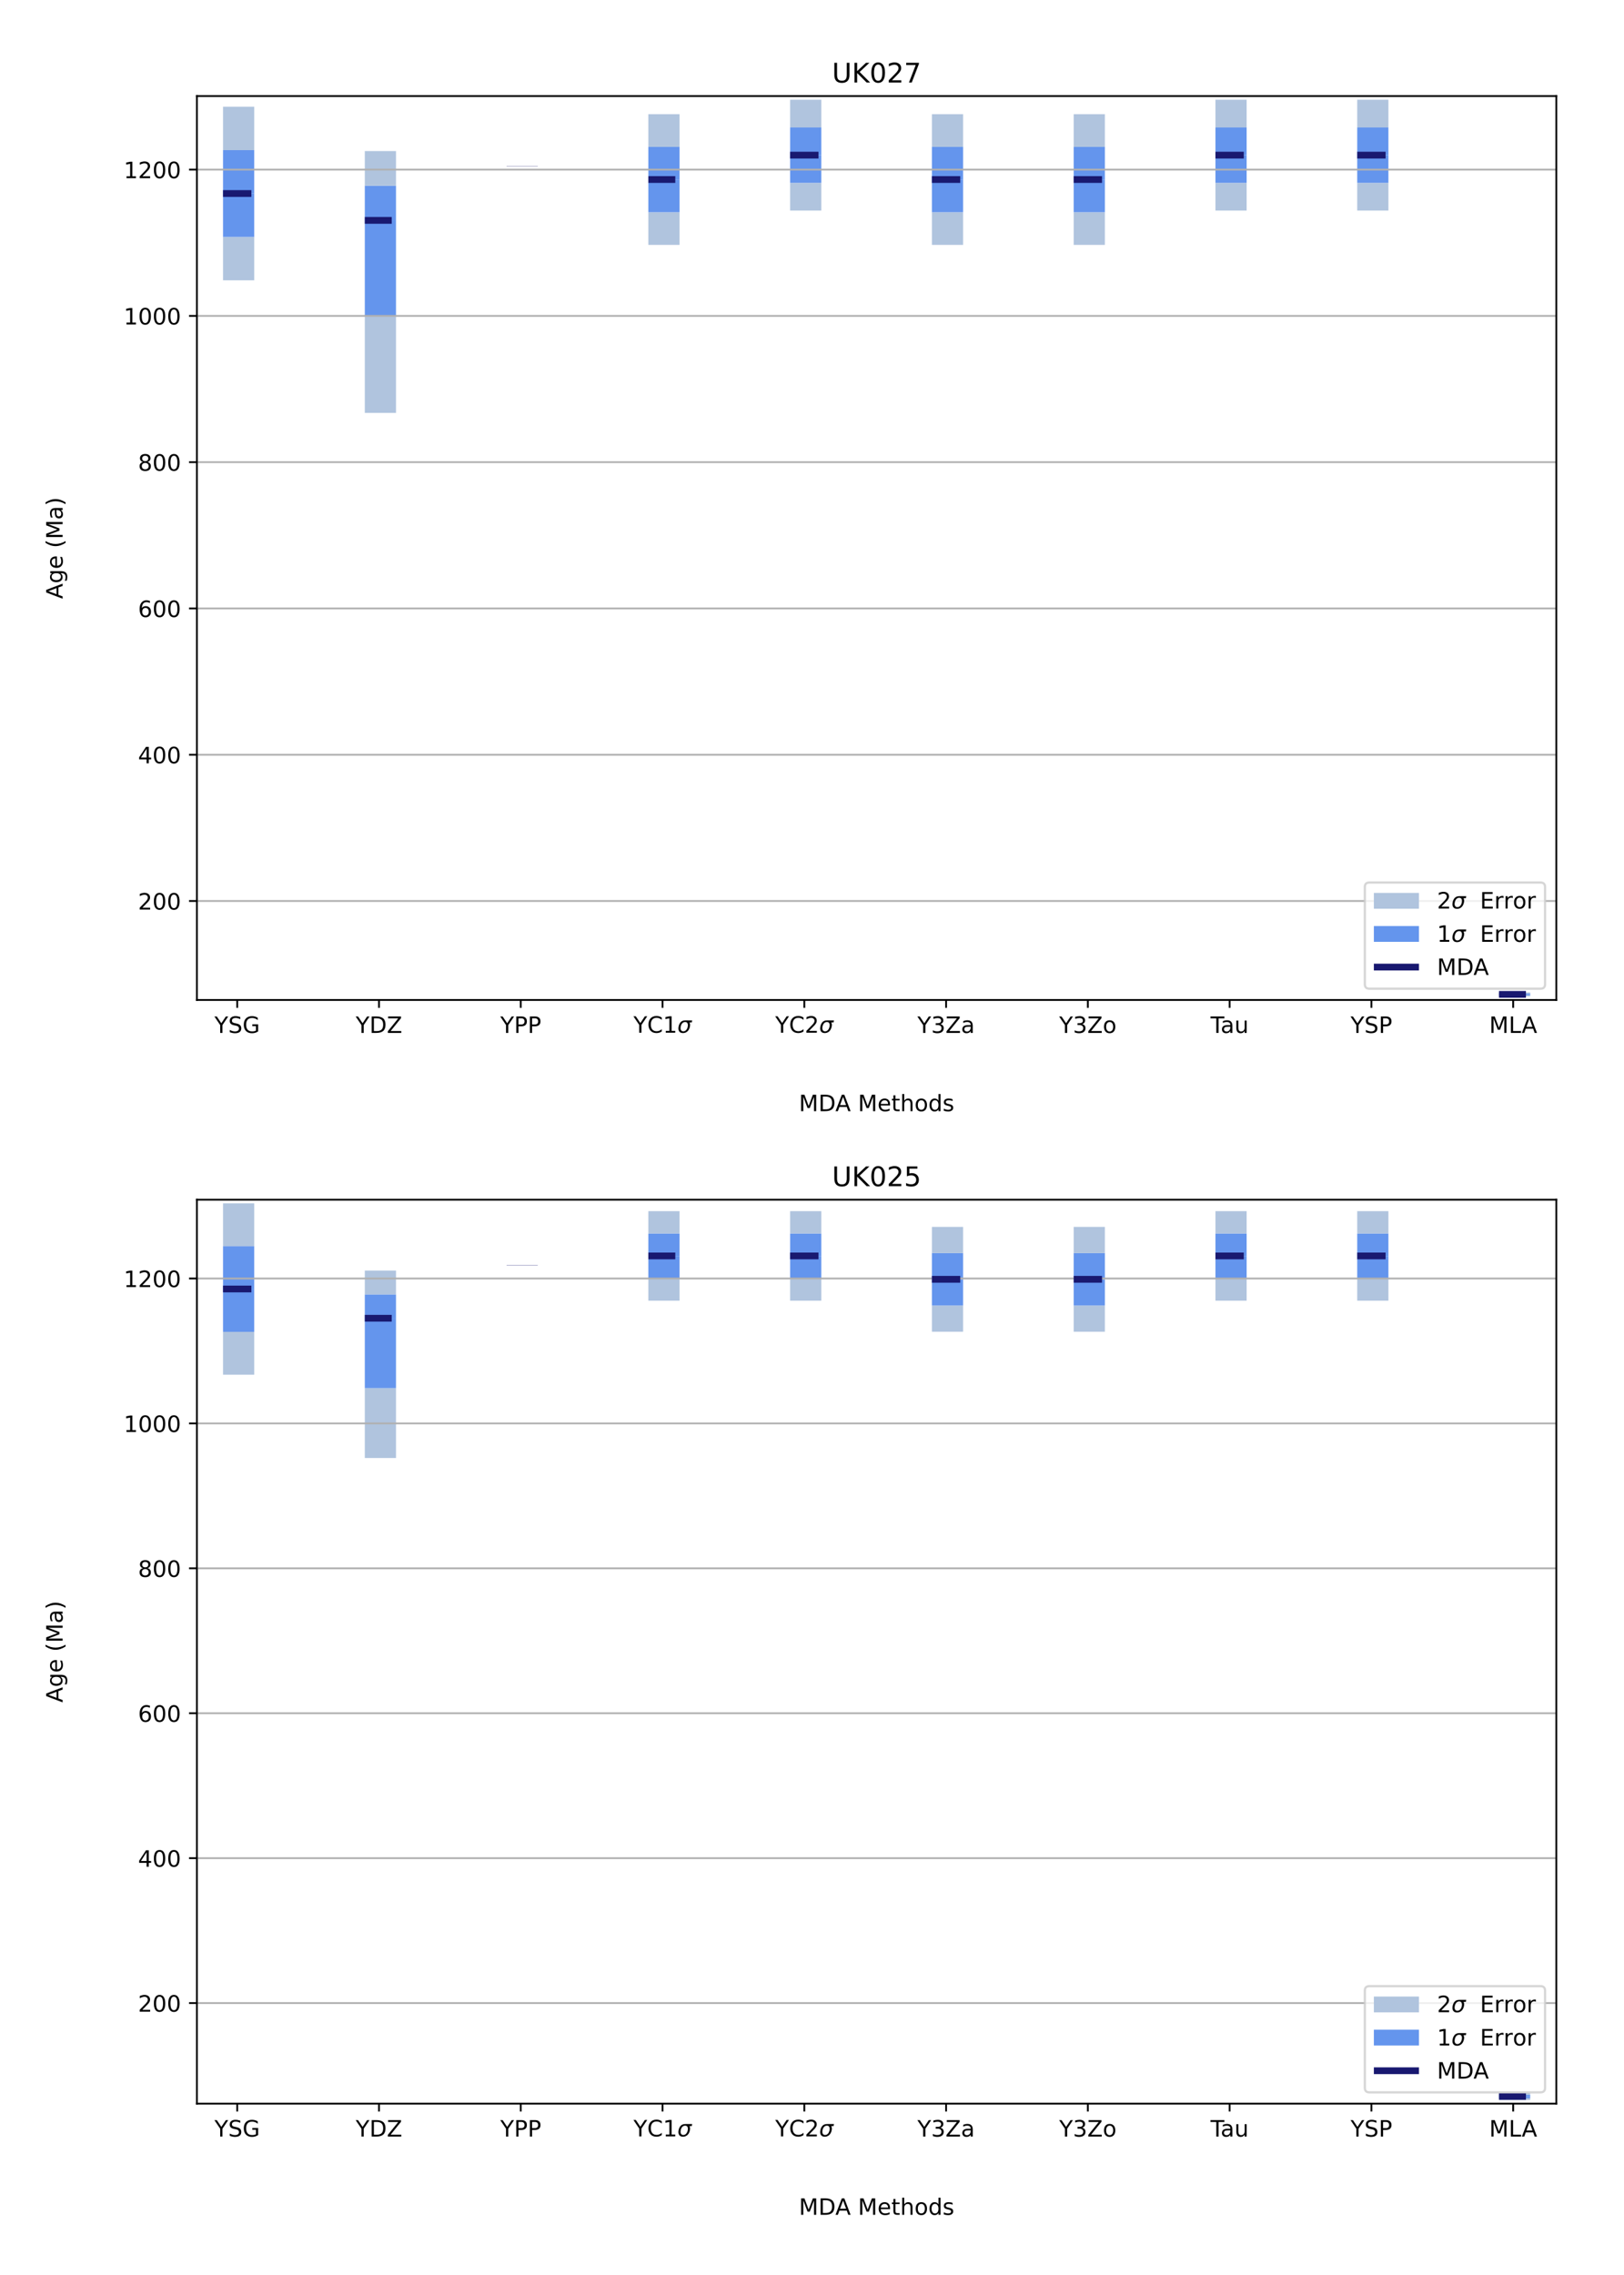 <?xml version="1.0" encoding="utf-8" standalone="no"?>
<!DOCTYPE svg PUBLIC "-//W3C//DTD SVG 1.1//EN"
  "http://www.w3.org/Graphics/SVG/1.1/DTD/svg11.dtd">
<!-- Created with matplotlib (https://matplotlib.org/) -->
<svg height="1008pt" version="1.1" viewBox="0 0 720 1008" width="720pt" xmlns="http://www.w3.org/2000/svg" xmlns:xlink="http://www.w3.org/1999/xlink">
 <defs>
  <style type="text/css">*{stroke-linecap:butt;stroke-linejoin:round;}</style>
 </defs>
 <g id="figure_1">
  <g id="patch_1">
   <path d="M 0 1008 
L 720 1008 
L 720 0 
L 0 0 
z
" style="fill:#ffffff;"/>
  </g>
  <g id="axes_1">
   <g id="patch_2">
    <path d="M 87.292 443.063 
L 690 443.063 
L 690 42.565 
L 87.292 42.565 
z
" style="fill:#ffffff;"/>
   </g>
   <g id="BrokenBarHCollection_1">
    <path clip-path="url(#p64e07d0b20)" d="M 98.883 124.203 
L 98.883 104.976 
L 112.711 104.976 
L 112.711 124.203 
L 98.883 124.203 
z
" style="fill:#b0c4de;"/>
   </g>
   <g id="BrokenBarHCollection_2">
    <path clip-path="url(#p64e07d0b20)" d="M 98.883 104.976 
L 98.883 85.748 
L 112.711 85.748 
L 112.711 104.976 
L 98.883 104.976 
z
" style="fill:#6495ed;"/>
   </g>
   <g id="BrokenBarHCollection_3">
    <path clip-path="url(#p64e07d0b20)" d="M 98.883 85.748 
L 98.883 66.521 
L 112.711 66.521 
L 112.711 85.748 
L 98.883 85.748 
z
" style="fill:#6495ed;"/>
   </g>
   <g id="BrokenBarHCollection_4">
    <path clip-path="url(#p64e07d0b20)" d="M 98.883 66.521 
L 98.883 47.294 
L 112.711 47.294 
L 112.711 66.521 
L 98.883 66.521 
z
" style="fill:#b0c4de;"/>
   </g>
   <g id="BrokenBarHCollection_5">
    <path clip-path="url(#p64e07d0b20)" d="M 161.738 182.956 
L 161.738 140.298 
L 175.566 140.298 
L 175.566 182.956 
L 161.738 182.956 
z
" style="fill:#b0c4de;"/>
   </g>
   <g id="BrokenBarHCollection_6">
    <path clip-path="url(#p64e07d0b20)" d="M 161.738 140.298 
L 161.738 97.641 
L 175.566 97.641 
L 175.566 140.298 
L 161.738 140.298 
z
" style="fill:#6495ed;"/>
   </g>
   <g id="BrokenBarHCollection_7">
    <path clip-path="url(#p64e07d0b20)" d="M 161.738 97.641 
L 161.738 82.289 
L 175.566 82.289 
L 175.566 97.641 
L 161.738 97.641 
z
" style="fill:#6495ed;"/>
   </g>
   <g id="BrokenBarHCollection_8">
    <path clip-path="url(#p64e07d0b20)" d="M 161.738 82.289 
L 161.738 66.938 
L 175.566 66.938 
L 175.566 82.289 
L 161.738 82.289 
z
" style="fill:#b0c4de;"/>
   </g>
   <g id="BrokenBarHCollection_9">
    <path clip-path="url(#p64e07d0b20)" d="M 224.594 73.758 
L 224.594 73.758 
L 238.422 73.758 
L 238.422 73.758 
L 224.594 73.758 
z
" style="fill:#191970;"/>
   </g>
   <g id="BrokenBarHCollection_10">
    <path clip-path="url(#p64e07d0b20)" d="M 224.594 73.758 
L 224.594 73.651 
L 238.422 73.651 
L 238.422 73.758 
L 224.594 73.758 
z
" style="fill:#191970;"/>
   </g>
   <g id="BrokenBarHCollection_11">
    <path clip-path="url(#p64e07d0b20)" d="M 224.594 73.758 
L 224.594 73.758 
L 238.422 73.758 
L 238.422 73.758 
L 224.594 73.758 
z
" style="fill:#191970;"/>
   </g>
   <g id="BrokenBarHCollection_12">
    <path clip-path="url(#p64e07d0b20)" d="M 224.594 73.758 
L 224.594 73.758 
L 238.422 73.758 
L 238.422 73.758 
L 224.594 73.758 
z
" style="fill:#191970;"/>
   </g>
   <g id="BrokenBarHCollection_13">
    <path clip-path="url(#p64e07d0b20)" d="M 287.449 108.504 
L 287.449 94.026 
L 301.277 94.026 
L 301.277 108.504 
L 287.449 108.504 
z
" style="fill:#b0c4de;"/>
   </g>
   <g id="BrokenBarHCollection_14">
    <path clip-path="url(#p64e07d0b20)" d="M 287.449 94.026 
L 287.449 79.547 
L 301.277 79.547 
L 301.277 94.026 
L 287.449 94.026 
z
" style="fill:#6495ed;"/>
   </g>
   <g id="BrokenBarHCollection_15">
    <path clip-path="url(#p64e07d0b20)" d="M 287.449 79.547 
L 287.449 65.068 
L 301.277 65.068 
L 301.277 79.547 
L 287.449 79.547 
z
" style="fill:#6495ed;"/>
   </g>
   <g id="BrokenBarHCollection_16">
    <path clip-path="url(#p64e07d0b20)" d="M 287.449 65.068 
L 287.449 50.59 
L 301.277 50.59 
L 301.277 65.068 
L 287.449 65.068 
z
" style="fill:#b0c4de;"/>
   </g>
   <g id="BrokenBarHCollection_17">
    <path clip-path="url(#p64e07d0b20)" d="M 350.304 93.291 
L 350.304 81.015 
L 364.133 81.015 
L 364.133 93.291 
L 350.304 93.291 
z
" style="fill:#b0c4de;"/>
   </g>
   <g id="BrokenBarHCollection_18">
    <path clip-path="url(#p64e07d0b20)" d="M 350.304 81.015 
L 350.304 68.738 
L 364.133 68.738 
L 364.133 81.015 
L 350.304 81.015 
z
" style="fill:#6495ed;"/>
   </g>
   <g id="BrokenBarHCollection_19">
    <path clip-path="url(#p64e07d0b20)" d="M 350.304 68.738 
L 350.304 56.462 
L 364.133 56.462 
L 364.133 68.738 
L 350.304 68.738 
z
" style="fill:#6495ed;"/>
   </g>
   <g id="BrokenBarHCollection_20">
    <path clip-path="url(#p64e07d0b20)" d="M 350.304 56.462 
L 350.304 44.185 
L 364.133 44.185 
L 364.133 56.462 
L 350.304 56.462 
z
" style="fill:#b0c4de;"/>
   </g>
   <g id="BrokenBarHCollection_21">
    <path clip-path="url(#p64e07d0b20)" d="M 413.16 108.504 
L 413.16 94.026 
L 426.988 94.026 
L 426.988 108.504 
L 413.16 108.504 
z
" style="fill:#b0c4de;"/>
   </g>
   <g id="BrokenBarHCollection_22">
    <path clip-path="url(#p64e07d0b20)" d="M 413.16 94.026 
L 413.16 79.547 
L 426.988 79.547 
L 426.988 94.026 
L 413.16 94.026 
z
" style="fill:#6495ed;"/>
   </g>
   <g id="BrokenBarHCollection_23">
    <path clip-path="url(#p64e07d0b20)" d="M 413.16 79.547 
L 413.16 65.068 
L 426.988 65.068 
L 426.988 79.547 
L 413.16 79.547 
z
" style="fill:#6495ed;"/>
   </g>
   <g id="BrokenBarHCollection_24">
    <path clip-path="url(#p64e07d0b20)" d="M 413.16 65.068 
L 413.16 50.59 
L 426.988 50.59 
L 426.988 65.068 
L 413.16 65.068 
z
" style="fill:#b0c4de;"/>
   </g>
   <g id="BrokenBarHCollection_25">
    <path clip-path="url(#p64e07d0b20)" d="M 476.015 108.504 
L 476.015 94.026 
L 489.843 94.026 
L 489.843 108.504 
L 476.015 108.504 
z
" style="fill:#b0c4de;"/>
   </g>
   <g id="BrokenBarHCollection_26">
    <path clip-path="url(#p64e07d0b20)" d="M 476.015 94.026 
L 476.015 79.547 
L 489.843 79.547 
L 489.843 94.026 
L 476.015 94.026 
z
" style="fill:#6495ed;"/>
   </g>
   <g id="BrokenBarHCollection_27">
    <path clip-path="url(#p64e07d0b20)" d="M 476.015 79.547 
L 476.015 65.068 
L 489.843 65.068 
L 489.843 79.547 
L 476.015 79.547 
z
" style="fill:#6495ed;"/>
   </g>
   <g id="BrokenBarHCollection_28">
    <path clip-path="url(#p64e07d0b20)" d="M 476.015 65.068 
L 476.015 50.59 
L 489.843 50.59 
L 489.843 65.068 
L 476.015 65.068 
z
" style="fill:#b0c4de;"/>
   </g>
   <g id="BrokenBarHCollection_29">
    <path clip-path="url(#p64e07d0b20)" d="M 538.871 93.291 
L 538.871 81.015 
L 552.699 81.015 
L 552.699 93.291 
L 538.871 93.291 
z
" style="fill:#b0c4de;"/>
   </g>
   <g id="BrokenBarHCollection_30">
    <path clip-path="url(#p64e07d0b20)" d="M 538.871 81.015 
L 538.871 68.738 
L 552.699 68.738 
L 552.699 81.015 
L 538.871 81.015 
z
" style="fill:#6495ed;"/>
   </g>
   <g id="BrokenBarHCollection_31">
    <path clip-path="url(#p64e07d0b20)" d="M 538.871 68.738 
L 538.871 56.462 
L 552.699 56.462 
L 552.699 68.738 
L 538.871 68.738 
z
" style="fill:#6495ed;"/>
   </g>
   <g id="BrokenBarHCollection_32">
    <path clip-path="url(#p64e07d0b20)" d="M 538.871 56.462 
L 538.871 44.185 
L 552.699 44.185 
L 552.699 56.462 
L 538.871 56.462 
z
" style="fill:#b0c4de;"/>
   </g>
   <g id="BrokenBarHCollection_33">
    <path clip-path="url(#p64e07d0b20)" d="M 601.726 93.291 
L 601.726 81.015 
L 615.554 81.015 
L 615.554 93.291 
L 601.726 93.291 
z
" style="fill:#b0c4de;"/>
   </g>
   <g id="BrokenBarHCollection_34">
    <path clip-path="url(#p64e07d0b20)" d="M 601.726 81.015 
L 601.726 68.738 
L 615.554 68.738 
L 615.554 81.015 
L 601.726 81.015 
z
" style="fill:#6495ed;"/>
   </g>
   <g id="BrokenBarHCollection_35">
    <path clip-path="url(#p64e07d0b20)" d="M 601.726 68.738 
L 601.726 56.462 
L 615.554 56.462 
L 615.554 68.738 
L 601.726 68.738 
z
" style="fill:#6495ed;"/>
   </g>
   <g id="BrokenBarHCollection_36">
    <path clip-path="url(#p64e07d0b20)" d="M 601.726 56.462 
L 601.726 44.185 
L 615.554 44.185 
L 615.554 56.462 
L 601.726 56.462 
z
" style="fill:#b0c4de;"/>
   </g>
   <g id="BrokenBarHCollection_37">
    <path clip-path="url(#p64e07d0b20)" d="M 664.581 441.443 
L 664.581 441.016 
L 678.409 441.016 
L 678.409 441.443 
L 664.581 441.443 
z
" style="fill:#b0c4de;"/>
   </g>
   <g id="BrokenBarHCollection_38">
    <path clip-path="url(#p64e07d0b20)" d="M 664.581 441.016 
L 664.581 440.589 
L 678.409 440.589 
L 678.409 441.016 
L 664.581 441.016 
z
" style="fill:#6495ed;"/>
   </g>
   <g id="BrokenBarHCollection_39">
    <path clip-path="url(#p64e07d0b20)" d="M 664.581 440.589 
L 664.581 440.161 
L 678.409 440.161 
L 678.409 440.589 
L 664.581 440.589 
z
" style="fill:#6495ed;"/>
   </g>
   <g id="BrokenBarHCollection_40">
    <path clip-path="url(#p64e07d0b20)" d="M 664.581 440.161 
L 664.581 439.734 
L 678.409 439.734 
L 678.409 440.161 
L 664.581 440.161 
z
" style="fill:#b0c4de;"/>
   </g>
   <g id="matplotlib.axis_1">
    <g id="xtick_1">
     <g id="line2d_1">
      <defs>
       <path d="M 0 0 
L 0 3.5 
" id="m737fe3c14d" style="stroke:#000000;stroke-width:0.8;"/>
      </defs>
      <g>
       <use style="stroke:#000000;stroke-width:0.8;" x="105.168" xlink:href="#m737fe3c14d" y="443.063"/>
      </g>
     </g>
     <g id="text_1">
      <!-- YSG -->
      <g transform="translate(95.066 457.662)scale(0.1 -0.1)">
       <defs>
        <path d="M -0.203 72.906 
L 10.406 72.906 
L 30.609 42.922 
L 50.688 72.906 
L 61.281 72.906 
L 35.5 34.719 
L 35.5 0 
L 25.594 0 
L 25.594 34.719 
z
" id="DejaVuSans-89"/>
        <path d="M 53.516 70.516 
L 53.516 60.891 
Q 47.906 63.578 42.922 64.891 
Q 37.938 66.219 33.297 66.219 
Q 25.25 66.219 20.875 63.094 
Q 16.5 59.969 16.5 54.203 
Q 16.5 49.359 19.406 46.891 
Q 22.312 44.438 30.422 42.922 
L 36.375 41.703 
Q 47.406 39.594 52.656 34.297 
Q 57.906 29 57.906 20.125 
Q 57.906 9.516 50.797 4.047 
Q 43.703 -1.422 29.984 -1.422 
Q 24.812 -1.422 18.969 -0.25 
Q 13.141 0.922 6.891 3.219 
L 6.891 13.375 
Q 12.891 10.016 18.656 8.297 
Q 24.422 6.594 29.984 6.594 
Q 38.422 6.594 43.016 9.906 
Q 47.609 13.234 47.609 19.391 
Q 47.609 24.75 44.312 27.781 
Q 41.016 30.812 33.5 32.328 
L 27.484 33.5 
Q 16.453 35.688 11.516 40.375 
Q 6.594 45.062 6.594 53.422 
Q 6.594 63.094 13.406 68.656 
Q 20.219 74.219 32.172 74.219 
Q 37.312 74.219 42.625 73.281 
Q 47.953 72.359 53.516 70.516 
z
" id="DejaVuSans-83"/>
        <path d="M 59.516 10.406 
L 59.516 29.984 
L 43.406 29.984 
L 43.406 38.094 
L 69.281 38.094 
L 69.281 6.781 
Q 63.578 2.734 56.688 0.656 
Q 49.812 -1.422 42 -1.422 
Q 24.906 -1.422 15.25 8.562 
Q 5.609 18.562 5.609 36.375 
Q 5.609 54.25 15.25 64.234 
Q 24.906 74.219 42 74.219 
Q 49.125 74.219 55.547 72.453 
Q 61.969 70.703 67.391 67.281 
L 67.391 56.781 
Q 61.922 61.422 55.766 63.766 
Q 49.609 66.109 42.828 66.109 
Q 29.438 66.109 22.719 58.641 
Q 16.016 51.172 16.016 36.375 
Q 16.016 21.625 22.719 14.156 
Q 29.438 6.688 42.828 6.688 
Q 48.047 6.688 52.141 7.594 
Q 56.25 8.5 59.516 10.406 
z
" id="DejaVuSans-71"/>
       </defs>
       <use xlink:href="#DejaVuSans-89"/>
       <use x="61.084" xlink:href="#DejaVuSans-83"/>
       <use x="124.561" xlink:href="#DejaVuSans-71"/>
      </g>
     </g>
    </g>
    <g id="xtick_2">
     <g id="line2d_2">
      <g>
       <use style="stroke:#000000;stroke-width:0.8;" x="168.024" xlink:href="#m737fe3c14d" y="443.063"/>
      </g>
     </g>
     <g id="text_2">
      <!-- YDZ -->
      <g transform="translate(157.695 457.662)scale(0.1 -0.1)">
       <defs>
        <path d="M 19.672 64.797 
L 19.672 8.109 
L 31.594 8.109 
Q 46.688 8.109 53.688 14.938 
Q 60.688 21.781 60.688 36.531 
Q 60.688 51.172 53.688 57.984 
Q 46.688 64.797 31.594 64.797 
z
M 9.812 72.906 
L 30.078 72.906 
Q 51.266 72.906 61.172 64.094 
Q 71.094 55.281 71.094 36.531 
Q 71.094 17.672 61.125 8.828 
Q 51.172 0 30.078 0 
L 9.812 0 
z
" id="DejaVuSans-68"/>
        <path d="M 5.609 72.906 
L 62.891 72.906 
L 62.891 65.375 
L 16.797 8.297 
L 64.016 8.297 
L 64.016 0 
L 4.5 0 
L 4.5 7.516 
L 50.594 64.594 
L 5.609 64.594 
z
" id="DejaVuSans-90"/>
       </defs>
       <use xlink:href="#DejaVuSans-89"/>
       <use x="61.084" xlink:href="#DejaVuSans-68"/>
       <use x="138.086" xlink:href="#DejaVuSans-90"/>
      </g>
     </g>
    </g>
    <g id="xtick_3">
     <g id="line2d_3">
      <g>
       <use style="stroke:#000000;stroke-width:0.8;" x="230.879" xlink:href="#m737fe3c14d" y="443.063"/>
      </g>
     </g>
     <g id="text_3">
      <!-- YPP -->
      <g transform="translate(221.796 457.662)scale(0.1 -0.1)">
       <defs>
        <path d="M 19.672 64.797 
L 19.672 37.406 
L 32.078 37.406 
Q 38.969 37.406 42.719 40.969 
Q 46.484 44.531 46.484 51.125 
Q 46.484 57.672 42.719 61.234 
Q 38.969 64.797 32.078 64.797 
z
M 9.812 72.906 
L 32.078 72.906 
Q 44.344 72.906 50.609 67.359 
Q 56.891 61.812 56.891 51.125 
Q 56.891 40.328 50.609 34.812 
Q 44.344 29.297 32.078 29.297 
L 19.672 29.297 
L 19.672 0 
L 9.812 0 
z
" id="DejaVuSans-80"/>
       </defs>
       <use xlink:href="#DejaVuSans-89"/>
       <use x="61.084" xlink:href="#DejaVuSans-80"/>
       <use x="121.387" xlink:href="#DejaVuSans-80"/>
      </g>
     </g>
    </g>
    <g id="xtick_4">
     <g id="line2d_4">
      <g>
       <use style="stroke:#000000;stroke-width:0.8;" x="293.734" xlink:href="#m737fe3c14d" y="443.063"/>
      </g>
     </g>
     <g id="text_4">
      <!-- YC1$\sigma$ -->
      <g transform="translate(280.834 457.662)scale(0.1 -0.1)">
       <defs>
        <path d="M 64.406 67.281 
L 64.406 56.891 
Q 59.422 61.531 53.781 63.812 
Q 48.141 66.109 41.797 66.109 
Q 29.297 66.109 22.656 58.469 
Q 16.016 50.828 16.016 36.375 
Q 16.016 21.969 22.656 14.328 
Q 29.297 6.688 41.797 6.688 
Q 48.141 6.688 53.781 8.984 
Q 59.422 11.281 64.406 15.922 
L 64.406 5.609 
Q 59.234 2.094 53.438 0.328 
Q 47.656 -1.422 41.219 -1.422 
Q 24.656 -1.422 15.125 8.703 
Q 5.609 18.844 5.609 36.375 
Q 5.609 53.953 15.125 64.078 
Q 24.656 74.219 41.219 74.219 
Q 47.75 74.219 53.531 72.484 
Q 59.328 70.75 64.406 67.281 
z
" id="DejaVuSans-67"/>
        <path d="M 12.406 8.297 
L 28.516 8.297 
L 28.516 63.922 
L 10.984 60.406 
L 10.984 69.391 
L 28.422 72.906 
L 38.281 72.906 
L 38.281 8.297 
L 54.391 8.297 
L 54.391 0 
L 12.406 0 
z
" id="DejaVuSans-49"/>
        <path d="M 34.672 47.562 
Q 27.25 47.562 22.219 42.188 
Q 16.891 36.578 15.141 27.297 
Q 13.188 17.484 16.312 11.812 
Q 19.391 6.203 26.656 6.203 
Q 33.844 6.203 39.109 11.859 
Q 44.438 17.531 46.344 27.297 
Q 48.047 36.234 45.016 42.188 
Q 42.188 47.562 34.672 47.562 
z
M 36.078 54.734 
L 65.922 54.688 
L 64.156 45.703 
L 54.109 45.703 
Q 57.906 38.094 55.859 27.297 
Q 53.219 13.875 45.062 6.25 
Q 36.859 -1.422 25.141 -1.422 
Q 13.375 -1.422 8.203 6.25 
Q 3.031 13.875 5.672 27.297 
Q 8.25 40.766 16.406 48.391 
Q 23.188 54.734 36.078 54.734 
z
" id="DejaVuSans-Oblique-963"/>
       </defs>
       <use transform="translate(0 0.781)" xlink:href="#DejaVuSans-89"/>
       <use transform="translate(61.084 0.781)" xlink:href="#DejaVuSans-67"/>
       <use transform="translate(130.908 0.781)" xlink:href="#DejaVuSans-49"/>
       <use transform="translate(194.531 0.781)" xlink:href="#DejaVuSans-Oblique-963"/>
      </g>
     </g>
    </g>
    <g id="xtick_5">
     <g id="line2d_5">
      <g>
       <use style="stroke:#000000;stroke-width:0.8;" x="356.59" xlink:href="#m737fe3c14d" y="443.063"/>
      </g>
     </g>
     <g id="text_5">
      <!-- YC2$\sigma$ -->
      <g transform="translate(343.69 457.662)scale(0.1 -0.1)">
       <defs>
        <path d="M 19.188 8.297 
L 53.609 8.297 
L 53.609 0 
L 7.328 0 
L 7.328 8.297 
Q 12.938 14.109 22.625 23.891 
Q 32.328 33.688 34.812 36.531 
Q 39.547 41.844 41.422 45.531 
Q 43.312 49.219 43.312 52.781 
Q 43.312 58.594 39.234 62.25 
Q 35.156 65.922 28.609 65.922 
Q 23.969 65.922 18.812 64.312 
Q 13.672 62.703 7.812 59.422 
L 7.812 69.391 
Q 13.766 71.781 18.938 73 
Q 24.125 74.219 28.422 74.219 
Q 39.75 74.219 46.484 68.547 
Q 53.219 62.891 53.219 53.422 
Q 53.219 48.922 51.531 44.891 
Q 49.859 40.875 45.406 35.406 
Q 44.188 33.984 37.641 27.219 
Q 31.109 20.453 19.188 8.297 
z
" id="DejaVuSans-50"/>
       </defs>
       <use transform="translate(0 0.781)" xlink:href="#DejaVuSans-89"/>
       <use transform="translate(61.084 0.781)" xlink:href="#DejaVuSans-67"/>
       <use transform="translate(130.908 0.781)" xlink:href="#DejaVuSans-50"/>
       <use transform="translate(194.531 0.781)" xlink:href="#DejaVuSans-Oblique-963"/>
      </g>
     </g>
    </g>
    <g id="xtick_6">
     <g id="line2d_6">
      <g>
       <use style="stroke:#000000;stroke-width:0.8;" x="419.445" xlink:href="#m737fe3c14d" y="443.063"/>
      </g>
     </g>
     <g id="text_6">
      <!-- Y3Za -->
      <g transform="translate(406.721 457.662)scale(0.1 -0.1)">
       <defs>
        <path d="M 40.578 39.312 
Q 47.656 37.797 51.625 33 
Q 55.609 28.219 55.609 21.188 
Q 55.609 10.406 48.188 4.484 
Q 40.766 -1.422 27.094 -1.422 
Q 22.516 -1.422 17.656 -0.516 
Q 12.797 0.391 7.625 2.203 
L 7.625 11.719 
Q 11.719 9.328 16.594 8.109 
Q 21.484 6.891 26.812 6.891 
Q 36.078 6.891 40.938 10.547 
Q 45.797 14.203 45.797 21.188 
Q 45.797 27.641 41.281 31.266 
Q 36.766 34.906 28.719 34.906 
L 20.219 34.906 
L 20.219 43.016 
L 29.109 43.016 
Q 36.375 43.016 40.234 45.922 
Q 44.094 48.828 44.094 54.297 
Q 44.094 59.906 40.109 62.906 
Q 36.141 65.922 28.719 65.922 
Q 24.656 65.922 20.016 65.031 
Q 15.375 64.156 9.812 62.312 
L 9.812 71.094 
Q 15.438 72.656 20.344 73.438 
Q 25.25 74.219 29.594 74.219 
Q 40.828 74.219 47.359 69.109 
Q 53.906 64.016 53.906 55.328 
Q 53.906 49.266 50.438 45.094 
Q 46.969 40.922 40.578 39.312 
z
" id="DejaVuSans-51"/>
        <path d="M 34.281 27.484 
Q 23.391 27.484 19.188 25 
Q 14.984 22.516 14.984 16.5 
Q 14.984 11.719 18.141 8.906 
Q 21.297 6.109 26.703 6.109 
Q 34.188 6.109 38.703 11.406 
Q 43.219 16.703 43.219 25.484 
L 43.219 27.484 
z
M 52.203 31.203 
L 52.203 0 
L 43.219 0 
L 43.219 8.297 
Q 40.141 3.328 35.547 0.953 
Q 30.953 -1.422 24.312 -1.422 
Q 15.922 -1.422 10.953 3.297 
Q 6 8.016 6 15.922 
Q 6 25.141 12.172 29.828 
Q 18.359 34.516 30.609 34.516 
L 43.219 34.516 
L 43.219 35.406 
Q 43.219 41.609 39.141 45 
Q 35.062 48.391 27.688 48.391 
Q 23 48.391 18.547 47.266 
Q 14.109 46.141 10.016 43.891 
L 10.016 52.203 
Q 14.938 54.109 19.578 55.047 
Q 24.219 56 28.609 56 
Q 40.484 56 46.344 49.844 
Q 52.203 43.703 52.203 31.203 
z
" id="DejaVuSans-97"/>
       </defs>
       <use xlink:href="#DejaVuSans-89"/>
       <use x="61.084" xlink:href="#DejaVuSans-51"/>
       <use x="124.707" xlink:href="#DejaVuSans-90"/>
       <use x="193.213" xlink:href="#DejaVuSans-97"/>
      </g>
     </g>
    </g>
    <g id="xtick_7">
     <g id="line2d_7">
      <g>
       <use style="stroke:#000000;stroke-width:0.8;" x="482.301" xlink:href="#m737fe3c14d" y="443.063"/>
      </g>
     </g>
     <g id="text_7">
      <!-- Y3Zo -->
      <g transform="translate(469.581 457.662)scale(0.1 -0.1)">
       <defs>
        <path d="M 30.609 48.391 
Q 23.391 48.391 19.188 42.75 
Q 14.984 37.109 14.984 27.297 
Q 14.984 17.484 19.156 11.844 
Q 23.344 6.203 30.609 6.203 
Q 37.797 6.203 41.984 11.859 
Q 46.188 17.531 46.188 27.297 
Q 46.188 37.016 41.984 42.703 
Q 37.797 48.391 30.609 48.391 
z
M 30.609 56 
Q 42.328 56 49.016 48.375 
Q 55.719 40.766 55.719 27.297 
Q 55.719 13.875 49.016 6.219 
Q 42.328 -1.422 30.609 -1.422 
Q 18.844 -1.422 12.172 6.219 
Q 5.516 13.875 5.516 27.297 
Q 5.516 40.766 12.172 48.375 
Q 18.844 56 30.609 56 
z
" id="DejaVuSans-111"/>
       </defs>
       <use xlink:href="#DejaVuSans-89"/>
       <use x="61.084" xlink:href="#DejaVuSans-51"/>
       <use x="124.707" xlink:href="#DejaVuSans-90"/>
       <use x="193.213" xlink:href="#DejaVuSans-111"/>
      </g>
     </g>
    </g>
    <g id="xtick_8">
     <g id="line2d_8">
      <g>
       <use style="stroke:#000000;stroke-width:0.8;" x="545.156" xlink:href="#m737fe3c14d" y="443.063"/>
      </g>
     </g>
     <g id="text_8">
      <!-- Tau -->
      <g transform="translate(536.694 457.662)scale(0.1 -0.1)">
       <defs>
        <path d="M -0.297 72.906 
L 61.375 72.906 
L 61.375 64.594 
L 35.5 64.594 
L 35.5 0 
L 25.594 0 
L 25.594 64.594 
L -0.297 64.594 
z
" id="DejaVuSans-84"/>
        <path d="M 8.5 21.578 
L 8.5 54.688 
L 17.484 54.688 
L 17.484 21.922 
Q 17.484 14.156 20.5 10.266 
Q 23.531 6.391 29.594 6.391 
Q 36.859 6.391 41.078 11.031 
Q 45.312 15.672 45.312 23.688 
L 45.312 54.688 
L 54.297 54.688 
L 54.297 0 
L 45.312 0 
L 45.312 8.406 
Q 42.047 3.422 37.719 1 
Q 33.406 -1.422 27.688 -1.422 
Q 18.266 -1.422 13.375 4.438 
Q 8.5 10.297 8.5 21.578 
z
M 31.109 56 
z
" id="DejaVuSans-117"/>
       </defs>
       <use xlink:href="#DejaVuSans-84"/>
       <use x="44.584" xlink:href="#DejaVuSans-97"/>
       <use x="105.863" xlink:href="#DejaVuSans-117"/>
      </g>
     </g>
    </g>
    <g id="xtick_9">
     <g id="line2d_9">
      <g>
       <use style="stroke:#000000;stroke-width:0.8;" x="608.011" xlink:href="#m737fe3c14d" y="443.063"/>
      </g>
     </g>
     <g id="text_9">
      <!-- YSP -->
      <g transform="translate(598.768 457.662)scale(0.1 -0.1)">
       <use xlink:href="#DejaVuSans-89"/>
       <use x="61.084" xlink:href="#DejaVuSans-83"/>
       <use x="124.561" xlink:href="#DejaVuSans-80"/>
      </g>
     </g>
    </g>
    <g id="xtick_10">
     <g id="line2d_10">
      <g>
       <use style="stroke:#000000;stroke-width:0.8;" x="670.867" xlink:href="#m737fe3c14d" y="443.063"/>
      </g>
     </g>
     <g id="text_10">
      <!-- MLA -->
      <g transform="translate(660.234 457.662)scale(0.1 -0.1)">
       <defs>
        <path d="M 9.812 72.906 
L 24.516 72.906 
L 43.109 23.297 
L 61.812 72.906 
L 76.516 72.906 
L 76.516 0 
L 66.891 0 
L 66.891 64.016 
L 48.094 14.016 
L 38.188 14.016 
L 19.391 64.016 
L 19.391 0 
L 9.812 0 
z
" id="DejaVuSans-77"/>
        <path d="M 9.812 72.906 
L 19.672 72.906 
L 19.672 8.297 
L 55.172 8.297 
L 55.172 0 
L 9.812 0 
z
" id="DejaVuSans-76"/>
        <path d="M 34.188 63.188 
L 20.797 26.906 
L 47.609 26.906 
z
M 28.609 72.906 
L 39.797 72.906 
L 67.578 0 
L 57.328 0 
L 50.688 18.703 
L 17.828 18.703 
L 11.188 0 
L 0.781 0 
z
" id="DejaVuSans-65"/>
       </defs>
       <use xlink:href="#DejaVuSans-77"/>
       <use x="86.279" xlink:href="#DejaVuSans-76"/>
       <use x="144.242" xlink:href="#DejaVuSans-65"/>
      </g>
     </g>
    </g>
    <g id="text_11">
     <!-- MDA Methods -->
     <g transform="translate(354.202 492.34)scale(0.1 -0.1)">
      <defs>
       <path id="DejaVuSans-32"/>
       <path d="M 56.203 29.594 
L 56.203 25.203 
L 14.891 25.203 
Q 15.484 15.922 20.484 11.062 
Q 25.484 6.203 34.422 6.203 
Q 39.594 6.203 44.453 7.469 
Q 49.312 8.734 54.109 11.281 
L 54.109 2.781 
Q 49.266 0.734 44.188 -0.344 
Q 39.109 -1.422 33.891 -1.422 
Q 20.797 -1.422 13.156 6.188 
Q 5.516 13.812 5.516 26.812 
Q 5.516 40.234 12.766 48.109 
Q 20.016 56 32.328 56 
Q 43.359 56 49.781 48.891 
Q 56.203 41.797 56.203 29.594 
z
M 47.219 32.234 
Q 47.125 39.594 43.094 43.984 
Q 39.062 48.391 32.422 48.391 
Q 24.906 48.391 20.391 44.141 
Q 15.875 39.891 15.188 32.172 
z
" id="DejaVuSans-101"/>
       <path d="M 18.312 70.219 
L 18.312 54.688 
L 36.812 54.688 
L 36.812 47.703 
L 18.312 47.703 
L 18.312 18.016 
Q 18.312 11.328 20.141 9.422 
Q 21.969 7.516 27.594 7.516 
L 36.812 7.516 
L 36.812 0 
L 27.594 0 
Q 17.188 0 13.234 3.875 
Q 9.281 7.766 9.281 18.016 
L 9.281 47.703 
L 2.688 47.703 
L 2.688 54.688 
L 9.281 54.688 
L 9.281 70.219 
z
" id="DejaVuSans-116"/>
       <path d="M 54.891 33.016 
L 54.891 0 
L 45.906 0 
L 45.906 32.719 
Q 45.906 40.484 42.875 44.328 
Q 39.844 48.188 33.797 48.188 
Q 26.516 48.188 22.312 43.547 
Q 18.109 38.922 18.109 30.906 
L 18.109 0 
L 9.078 0 
L 9.078 75.984 
L 18.109 75.984 
L 18.109 46.188 
Q 21.344 51.125 25.703 53.562 
Q 30.078 56 35.797 56 
Q 45.219 56 50.047 50.172 
Q 54.891 44.344 54.891 33.016 
z
" id="DejaVuSans-104"/>
       <path d="M 45.406 46.391 
L 45.406 75.984 
L 54.391 75.984 
L 54.391 0 
L 45.406 0 
L 45.406 8.203 
Q 42.578 3.328 38.25 0.953 
Q 33.938 -1.422 27.875 -1.422 
Q 17.969 -1.422 11.734 6.484 
Q 5.516 14.406 5.516 27.297 
Q 5.516 40.188 11.734 48.094 
Q 17.969 56 27.875 56 
Q 33.938 56 38.25 53.625 
Q 42.578 51.266 45.406 46.391 
z
M 14.797 27.297 
Q 14.797 17.391 18.875 11.75 
Q 22.953 6.109 30.078 6.109 
Q 37.203 6.109 41.297 11.75 
Q 45.406 17.391 45.406 27.297 
Q 45.406 37.203 41.297 42.844 
Q 37.203 48.484 30.078 48.484 
Q 22.953 48.484 18.875 42.844 
Q 14.797 37.203 14.797 27.297 
z
" id="DejaVuSans-100"/>
       <path d="M 44.281 53.078 
L 44.281 44.578 
Q 40.484 46.531 36.375 47.5 
Q 32.281 48.484 27.875 48.484 
Q 21.188 48.484 17.844 46.438 
Q 14.5 44.391 14.5 40.281 
Q 14.5 37.156 16.891 35.375 
Q 19.281 33.594 26.516 31.984 
L 29.594 31.297 
Q 39.156 29.25 43.188 25.516 
Q 47.219 21.781 47.219 15.094 
Q 47.219 7.469 41.188 3.016 
Q 35.156 -1.422 24.609 -1.422 
Q 20.219 -1.422 15.453 -0.562 
Q 10.688 0.297 5.422 2 
L 5.422 11.281 
Q 10.406 8.688 15.234 7.391 
Q 20.062 6.109 24.812 6.109 
Q 31.156 6.109 34.562 8.281 
Q 37.984 10.453 37.984 14.406 
Q 37.984 18.062 35.516 20.016 
Q 33.062 21.969 24.703 23.781 
L 21.578 24.516 
Q 13.234 26.266 9.516 29.906 
Q 5.812 33.547 5.812 39.891 
Q 5.812 47.609 11.281 51.797 
Q 16.75 56 26.812 56 
Q 31.781 56 36.172 55.266 
Q 40.578 54.547 44.281 53.078 
z
" id="DejaVuSans-115"/>
      </defs>
      <use xlink:href="#DejaVuSans-77"/>
      <use x="86.279" xlink:href="#DejaVuSans-68"/>
      <use x="161.531" xlink:href="#DejaVuSans-65"/>
      <use x="229.939" xlink:href="#DejaVuSans-32"/>
      <use x="261.727" xlink:href="#DejaVuSans-77"/>
      <use x="348.006" xlink:href="#DejaVuSans-101"/>
      <use x="409.529" xlink:href="#DejaVuSans-116"/>
      <use x="448.738" xlink:href="#DejaVuSans-104"/>
      <use x="512.117" xlink:href="#DejaVuSans-111"/>
      <use x="573.299" xlink:href="#DejaVuSans-100"/>
      <use x="636.775" xlink:href="#DejaVuSans-115"/>
     </g>
    </g>
   </g>
   <g id="matplotlib.axis_2">
    <g id="ytick_1">
     <g id="line2d_11">
      <path clip-path="url(#p64e07d0b20)" d="M 87.292 399.213 
L 690 399.213 
" style="fill:none;stroke:#b0b0b0;stroke-linecap:square;stroke-width:0.8;"/>
     </g>
     <g id="line2d_12">
      <defs>
       <path d="M 0 0 
L -3.5 0 
" id="m35e0229805" style="stroke:#000000;stroke-width:0.8;"/>
      </defs>
      <g>
       <use style="stroke:#000000;stroke-width:0.8;" x="87.292" xlink:href="#m35e0229805" y="399.213"/>
      </g>
     </g>
     <g id="text_12">
      <!-- 200 -->
      <g transform="translate(61.205 403.013)scale(0.1 -0.1)">
       <defs>
        <path d="M 31.781 66.406 
Q 24.172 66.406 20.328 58.906 
Q 16.5 51.422 16.5 36.375 
Q 16.5 21.391 20.328 13.891 
Q 24.172 6.391 31.781 6.391 
Q 39.453 6.391 43.281 13.891 
Q 47.125 21.391 47.125 36.375 
Q 47.125 51.422 43.281 58.906 
Q 39.453 66.406 31.781 66.406 
z
M 31.781 74.219 
Q 44.047 74.219 50.516 64.516 
Q 56.984 54.828 56.984 36.375 
Q 56.984 17.969 50.516 8.266 
Q 44.047 -1.422 31.781 -1.422 
Q 19.531 -1.422 13.062 8.266 
Q 6.594 17.969 6.594 36.375 
Q 6.594 54.828 13.062 64.516 
Q 19.531 74.219 31.781 74.219 
z
" id="DejaVuSans-48"/>
       </defs>
       <use xlink:href="#DejaVuSans-50"/>
       <use x="63.623" xlink:href="#DejaVuSans-48"/>
       <use x="127.246" xlink:href="#DejaVuSans-48"/>
      </g>
     </g>
    </g>
    <g id="ytick_2">
     <g id="line2d_13">
      <path clip-path="url(#p64e07d0b20)" d="M 87.292 334.401 
L 690 334.401 
" style="fill:none;stroke:#b0b0b0;stroke-linecap:square;stroke-width:0.8;"/>
     </g>
     <g id="line2d_14">
      <g>
       <use style="stroke:#000000;stroke-width:0.8;" x="87.292" xlink:href="#m35e0229805" y="334.401"/>
      </g>
     </g>
     <g id="text_13">
      <!-- 400 -->
      <g transform="translate(61.205 338.2)scale(0.1 -0.1)">
       <defs>
        <path d="M 37.797 64.312 
L 12.891 25.391 
L 37.797 25.391 
z
M 35.203 72.906 
L 47.609 72.906 
L 47.609 25.391 
L 58.016 25.391 
L 58.016 17.188 
L 47.609 17.188 
L 47.609 0 
L 37.797 0 
L 37.797 17.188 
L 4.891 17.188 
L 4.891 26.703 
z
" id="DejaVuSans-52"/>
       </defs>
       <use xlink:href="#DejaVuSans-52"/>
       <use x="63.623" xlink:href="#DejaVuSans-48"/>
       <use x="127.246" xlink:href="#DejaVuSans-48"/>
      </g>
     </g>
    </g>
    <g id="ytick_3">
     <g id="line2d_15">
      <path clip-path="url(#p64e07d0b20)" d="M 87.292 269.589 
L 690 269.589 
" style="fill:none;stroke:#b0b0b0;stroke-linecap:square;stroke-width:0.8;"/>
     </g>
     <g id="line2d_16">
      <g>
       <use style="stroke:#000000;stroke-width:0.8;" x="87.292" xlink:href="#m35e0229805" y="269.589"/>
      </g>
     </g>
     <g id="text_14">
      <!-- 600 -->
      <g transform="translate(61.205 273.388)scale(0.1 -0.1)">
       <defs>
        <path d="M 33.016 40.375 
Q 26.375 40.375 22.484 35.828 
Q 18.609 31.297 18.609 23.391 
Q 18.609 15.531 22.484 10.953 
Q 26.375 6.391 33.016 6.391 
Q 39.656 6.391 43.531 10.953 
Q 47.406 15.531 47.406 23.391 
Q 47.406 31.297 43.531 35.828 
Q 39.656 40.375 33.016 40.375 
z
M 52.594 71.297 
L 52.594 62.312 
Q 48.875 64.062 45.094 64.984 
Q 41.312 65.922 37.594 65.922 
Q 27.828 65.922 22.672 59.328 
Q 17.531 52.734 16.797 39.406 
Q 19.672 43.656 24.016 45.922 
Q 28.375 48.188 33.594 48.188 
Q 44.578 48.188 50.953 41.516 
Q 57.328 34.859 57.328 23.391 
Q 57.328 12.156 50.688 5.359 
Q 44.047 -1.422 33.016 -1.422 
Q 20.359 -1.422 13.672 8.266 
Q 6.984 17.969 6.984 36.375 
Q 6.984 53.656 15.188 63.938 
Q 23.391 74.219 37.203 74.219 
Q 40.922 74.219 44.703 73.484 
Q 48.484 72.75 52.594 71.297 
z
" id="DejaVuSans-54"/>
       </defs>
       <use xlink:href="#DejaVuSans-54"/>
       <use x="63.623" xlink:href="#DejaVuSans-48"/>
       <use x="127.246" xlink:href="#DejaVuSans-48"/>
      </g>
     </g>
    </g>
    <g id="ytick_4">
     <g id="line2d_17">
      <path clip-path="url(#p64e07d0b20)" d="M 87.292 204.776 
L 690 204.776 
" style="fill:none;stroke:#b0b0b0;stroke-linecap:square;stroke-width:0.8;"/>
     </g>
     <g id="line2d_18">
      <g>
       <use style="stroke:#000000;stroke-width:0.8;" x="87.292" xlink:href="#m35e0229805" y="204.776"/>
      </g>
     </g>
     <g id="text_15">
      <!-- 800 -->
      <g transform="translate(61.205 208.576)scale(0.1 -0.1)">
       <defs>
        <path d="M 31.781 34.625 
Q 24.75 34.625 20.719 30.859 
Q 16.703 27.094 16.703 20.516 
Q 16.703 13.922 20.719 10.156 
Q 24.75 6.391 31.781 6.391 
Q 38.812 6.391 42.859 10.172 
Q 46.922 13.969 46.922 20.516 
Q 46.922 27.094 42.891 30.859 
Q 38.875 34.625 31.781 34.625 
z
M 21.922 38.812 
Q 15.578 40.375 12.031 44.719 
Q 8.5 49.078 8.5 55.328 
Q 8.5 64.062 14.719 69.141 
Q 20.953 74.219 31.781 74.219 
Q 42.672 74.219 48.875 69.141 
Q 55.078 64.062 55.078 55.328 
Q 55.078 49.078 51.531 44.719 
Q 48 40.375 41.703 38.812 
Q 48.828 37.156 52.797 32.312 
Q 56.781 27.484 56.781 20.516 
Q 56.781 9.906 50.312 4.234 
Q 43.844 -1.422 31.781 -1.422 
Q 19.734 -1.422 13.25 4.234 
Q 6.781 9.906 6.781 20.516 
Q 6.781 27.484 10.781 32.312 
Q 14.797 37.156 21.922 38.812 
z
M 18.312 54.391 
Q 18.312 48.734 21.844 45.562 
Q 25.391 42.391 31.781 42.391 
Q 38.141 42.391 41.719 45.562 
Q 45.312 48.734 45.312 54.391 
Q 45.312 60.062 41.719 63.234 
Q 38.141 66.406 31.781 66.406 
Q 25.391 66.406 21.844 63.234 
Q 18.312 60.062 18.312 54.391 
z
" id="DejaVuSans-56"/>
       </defs>
       <use xlink:href="#DejaVuSans-56"/>
       <use x="63.623" xlink:href="#DejaVuSans-48"/>
       <use x="127.246" xlink:href="#DejaVuSans-48"/>
      </g>
     </g>
    </g>
    <g id="ytick_5">
     <g id="line2d_19">
      <path clip-path="url(#p64e07d0b20)" d="M 87.292 139.964 
L 690 139.964 
" style="fill:none;stroke:#b0b0b0;stroke-linecap:square;stroke-width:0.8;"/>
     </g>
     <g id="line2d_20">
      <g>
       <use style="stroke:#000000;stroke-width:0.8;" x="87.292" xlink:href="#m35e0229805" y="139.964"/>
      </g>
     </g>
     <g id="text_16">
      <!-- 1000 -->
      <g transform="translate(54.842 143.763)scale(0.1 -0.1)">
       <use xlink:href="#DejaVuSans-49"/>
       <use x="63.623" xlink:href="#DejaVuSans-48"/>
       <use x="127.246" xlink:href="#DejaVuSans-48"/>
       <use x="190.869" xlink:href="#DejaVuSans-48"/>
      </g>
     </g>
    </g>
    <g id="ytick_6">
     <g id="line2d_21">
      <path clip-path="url(#p64e07d0b20)" d="M 87.292 75.152 
L 690 75.152 
" style="fill:none;stroke:#b0b0b0;stroke-linecap:square;stroke-width:0.8;"/>
     </g>
     <g id="line2d_22">
      <g>
       <use style="stroke:#000000;stroke-width:0.8;" x="87.292" xlink:href="#m35e0229805" y="75.152"/>
      </g>
     </g>
     <g id="text_17">
      <!-- 1200 -->
      <g transform="translate(54.842 78.951)scale(0.1 -0.1)">
       <use xlink:href="#DejaVuSans-49"/>
       <use x="63.623" xlink:href="#DejaVuSans-50"/>
       <use x="127.246" xlink:href="#DejaVuSans-48"/>
       <use x="190.869" xlink:href="#DejaVuSans-48"/>
      </g>
     </g>
    </g>
    <g id="text_18">
     <!-- Age (Ma) -->
     <g transform="translate(27.763 265.354)rotate(-90)scale(0.1 -0.1)">
      <defs>
       <path d="M 45.406 27.984 
Q 45.406 37.75 41.375 43.109 
Q 37.359 48.484 30.078 48.484 
Q 22.859 48.484 18.828 43.109 
Q 14.797 37.75 14.797 27.984 
Q 14.797 18.266 18.828 12.891 
Q 22.859 7.516 30.078 7.516 
Q 37.359 7.516 41.375 12.891 
Q 45.406 18.266 45.406 27.984 
z
M 54.391 6.781 
Q 54.391 -7.172 48.188 -13.984 
Q 42 -20.797 29.203 -20.797 
Q 24.469 -20.797 20.266 -20.094 
Q 16.062 -19.391 12.109 -17.922 
L 12.109 -9.188 
Q 16.062 -11.328 19.922 -12.344 
Q 23.781 -13.375 27.781 -13.375 
Q 36.625 -13.375 41.016 -8.766 
Q 45.406 -4.156 45.406 5.172 
L 45.406 9.625 
Q 42.625 4.781 38.281 2.391 
Q 33.938 0 27.875 0 
Q 17.828 0 11.672 7.656 
Q 5.516 15.328 5.516 27.984 
Q 5.516 40.672 11.672 48.328 
Q 17.828 56 27.875 56 
Q 33.938 56 38.281 53.609 
Q 42.625 51.219 45.406 46.391 
L 45.406 54.688 
L 54.391 54.688 
z
" id="DejaVuSans-103"/>
       <path d="M 31 75.875 
Q 24.469 64.656 21.281 53.656 
Q 18.109 42.672 18.109 31.391 
Q 18.109 20.125 21.312 9.062 
Q 24.516 -2 31 -13.188 
L 23.188 -13.188 
Q 15.875 -1.703 12.234 9.375 
Q 8.594 20.453 8.594 31.391 
Q 8.594 42.281 12.203 53.312 
Q 15.828 64.359 23.188 75.875 
z
" id="DejaVuSans-40"/>
       <path d="M 8.016 75.875 
L 15.828 75.875 
Q 23.141 64.359 26.781 53.312 
Q 30.422 42.281 30.422 31.391 
Q 30.422 20.453 26.781 9.375 
Q 23.141 -1.703 15.828 -13.188 
L 8.016 -13.188 
Q 14.5 -2 17.703 9.062 
Q 20.906 20.125 20.906 31.391 
Q 20.906 42.672 17.703 53.656 
Q 14.5 64.656 8.016 75.875 
z
" id="DejaVuSans-41"/>
      </defs>
      <use xlink:href="#DejaVuSans-65"/>
      <use x="68.408" xlink:href="#DejaVuSans-103"/>
      <use x="131.885" xlink:href="#DejaVuSans-101"/>
      <use x="193.408" xlink:href="#DejaVuSans-32"/>
      <use x="225.195" xlink:href="#DejaVuSans-40"/>
      <use x="264.209" xlink:href="#DejaVuSans-77"/>
      <use x="350.488" xlink:href="#DejaVuSans-97"/>
      <use x="411.768" xlink:href="#DejaVuSans-41"/>
     </g>
    </g>
   </g>
   <g id="LineCollection_1">
    <path clip-path="url(#p64e07d0b20)" d="M 111.454 85.748 
L 98.883 85.748 
" style="fill:none;stroke:#191970;stroke-width:3;"/>
   </g>
   <g id="LineCollection_2">
    <path clip-path="url(#p64e07d0b20)" d="M 173.681 97.641 
L 161.738 97.641 
" style="fill:none;stroke:#191970;stroke-width:3;"/>
   </g>
   <g id="LineCollection_3">
    <path clip-path="url(#p64e07d0b20)" d="M 299.391 79.547 
L 287.449 79.547 
" style="fill:none;stroke:#191970;stroke-width:3;"/>
   </g>
   <g id="LineCollection_4">
    <path clip-path="url(#p64e07d0b20)" d="M 362.875 68.738 
L 350.304 68.738 
" style="fill:none;stroke:#191970;stroke-width:3;"/>
   </g>
   <g id="LineCollection_5">
    <path clip-path="url(#p64e07d0b20)" d="M 425.731 79.547 
L 413.16 79.547 
" style="fill:none;stroke:#191970;stroke-width:3;"/>
   </g>
   <g id="LineCollection_6">
    <path clip-path="url(#p64e07d0b20)" d="M 488.586 79.547 
L 476.015 79.547 
" style="fill:none;stroke:#191970;stroke-width:3;"/>
   </g>
   <g id="LineCollection_7">
    <path clip-path="url(#p64e07d0b20)" d="M 551.442 68.738 
L 538.871 68.738 
" style="fill:none;stroke:#191970;stroke-width:3;"/>
   </g>
   <g id="LineCollection_8">
    <path clip-path="url(#p64e07d0b20)" d="M 614.297 68.738 
L 601.726 68.738 
" style="fill:none;stroke:#191970;stroke-width:3;"/>
   </g>
   <g id="LineCollection_9">
    <path clip-path="url(#p64e07d0b20)" d="M 676.524 440.589 
L 664.581 440.589 
" style="fill:none;stroke:#191970;stroke-width:3;"/>
   </g>
   <g id="patch_3">
    <path d="M 87.292 443.063 
L 87.292 42.565 
" style="fill:none;stroke:#000000;stroke-linecap:square;stroke-linejoin:miter;stroke-width:0.8;"/>
   </g>
   <g id="patch_4">
    <path d="M 690 443.063 
L 690 42.565 
" style="fill:none;stroke:#000000;stroke-linecap:square;stroke-linejoin:miter;stroke-width:0.8;"/>
   </g>
   <g id="patch_5">
    <path d="M 87.292 443.063 
L 690 443.063 
" style="fill:none;stroke:#000000;stroke-linecap:square;stroke-linejoin:miter;stroke-width:0.8;"/>
   </g>
   <g id="patch_6">
    <path d="M 87.292 42.565 
L 690 42.565 
" style="fill:none;stroke:#000000;stroke-linecap:square;stroke-linejoin:miter;stroke-width:0.8;"/>
   </g>
   <g id="text_19">
    <!-- UK027 -->
    <g transform="translate(368.868 36.565)scale(0.12 -0.12)">
     <defs>
      <path d="M 8.688 72.906 
L 18.609 72.906 
L 18.609 28.609 
Q 18.609 16.891 22.844 11.734 
Q 27.094 6.594 36.625 6.594 
Q 46.094 6.594 50.344 11.734 
Q 54.594 16.891 54.594 28.609 
L 54.594 72.906 
L 64.5 72.906 
L 64.5 27.391 
Q 64.5 13.141 57.438 5.859 
Q 50.391 -1.422 36.625 -1.422 
Q 22.797 -1.422 15.734 5.859 
Q 8.688 13.141 8.688 27.391 
z
" id="DejaVuSans-85"/>
      <path d="M 9.812 72.906 
L 19.672 72.906 
L 19.672 42.094 
L 52.391 72.906 
L 65.094 72.906 
L 28.906 38.922 
L 67.672 0 
L 54.688 0 
L 19.672 35.109 
L 19.672 0 
L 9.812 0 
z
" id="DejaVuSans-75"/>
      <path d="M 8.203 72.906 
L 55.078 72.906 
L 55.078 68.703 
L 28.609 0 
L 18.312 0 
L 43.219 64.594 
L 8.203 64.594 
z
" id="DejaVuSans-55"/>
     </defs>
     <use xlink:href="#DejaVuSans-85"/>
     <use x="73.193" xlink:href="#DejaVuSans-75"/>
     <use x="138.77" xlink:href="#DejaVuSans-48"/>
     <use x="202.393" xlink:href="#DejaVuSans-50"/>
     <use x="266.016" xlink:href="#DejaVuSans-55"/>
    </g>
   </g>
   <g id="legend_1">
    <g id="patch_7">
     <path d="M 607.1 438.063 
L 683 438.063 
Q 685 438.063 685 436.063 
L 685 393.029 
Q 685 391.029 683 391.029 
L 607.1 391.029 
Q 605.1 391.029 605.1 393.029 
L 605.1 436.063 
Q 605.1 438.063 607.1 438.063 
z
" style="fill:#ffffff;opacity:0.8;stroke:#cccccc;stroke-linejoin:miter;"/>
    </g>
    <g id="patch_8">
     <path d="M 609.1 402.628 
L 629.1 402.628 
L 629.1 395.628 
L 609.1 395.628 
z
" style="fill:#b0c4de;"/>
    </g>
    <g id="text_20">
     <!-- 2$\sigma$  Error -->
     <g transform="translate(637.1 402.628)scale(0.1 -0.1)">
      <defs>
       <path d="M 9.812 72.906 
L 55.906 72.906 
L 55.906 64.594 
L 19.672 64.594 
L 19.672 43.016 
L 54.391 43.016 
L 54.391 34.719 
L 19.672 34.719 
L 19.672 8.297 
L 56.781 8.297 
L 56.781 0 
L 9.812 0 
z
" id="DejaVuSans-69"/>
       <path d="M 41.109 46.297 
Q 39.594 47.172 37.812 47.578 
Q 36.031 48 33.891 48 
Q 26.266 48 22.188 43.047 
Q 18.109 38.094 18.109 28.812 
L 18.109 0 
L 9.078 0 
L 9.078 54.688 
L 18.109 54.688 
L 18.109 46.188 
Q 20.953 51.172 25.484 53.578 
Q 30.031 56 36.531 56 
Q 37.453 56 38.578 55.875 
Q 39.703 55.766 41.062 55.516 
z
" id="DejaVuSans-114"/>
      </defs>
      <use transform="translate(0 0.781)" xlink:href="#DejaVuSans-50"/>
      <use transform="translate(63.623 0.781)" xlink:href="#DejaVuSans-Oblique-963"/>
      <use transform="translate(127.002 0.781)" xlink:href="#DejaVuSans-32"/>
      <use transform="translate(158.789 0.781)" xlink:href="#DejaVuSans-32"/>
      <use transform="translate(190.576 0.781)" xlink:href="#DejaVuSans-69"/>
      <use transform="translate(253.76 0.781)" xlink:href="#DejaVuSans-114"/>
      <use transform="translate(294.873 0.781)" xlink:href="#DejaVuSans-114"/>
      <use transform="translate(335.986 0.781)" xlink:href="#DejaVuSans-111"/>
      <use transform="translate(397.168 0.781)" xlink:href="#DejaVuSans-114"/>
     </g>
    </g>
    <g id="patch_9">
     <path d="M 609.1 417.306 
L 629.1 417.306 
L 629.1 410.306 
L 609.1 410.306 
z
" style="fill:#6495ed;"/>
    </g>
    <g id="text_21">
     <!-- 1$\sigma$  Error -->
     <g transform="translate(637.1 417.306)scale(0.1 -0.1)">
      <use transform="translate(0 0.094)" xlink:href="#DejaVuSans-49"/>
      <use transform="translate(63.623 0.094)" xlink:href="#DejaVuSans-Oblique-963"/>
      <use transform="translate(127.002 0.094)" xlink:href="#DejaVuSans-32"/>
      <use transform="translate(158.789 0.094)" xlink:href="#DejaVuSans-32"/>
      <use transform="translate(190.576 0.094)" xlink:href="#DejaVuSans-69"/>
      <use transform="translate(253.76 0.094)" xlink:href="#DejaVuSans-114"/>
      <use transform="translate(294.873 0.094)" xlink:href="#DejaVuSans-114"/>
      <use transform="translate(335.986 0.094)" xlink:href="#DejaVuSans-111"/>
      <use transform="translate(397.168 0.094)" xlink:href="#DejaVuSans-114"/>
     </g>
    </g>
    <g id="line2d_23">
     <path d="M 609.1 428.484 
L 629.1 428.484 
" style="fill:none;stroke:#191970;stroke-width:3;"/>
    </g>
    <g id="text_22">
     <!-- MDA -->
     <g transform="translate(637.1 431.984)scale(0.1 -0.1)">
      <use xlink:href="#DejaVuSans-77"/>
      <use x="86.279" xlink:href="#DejaVuSans-68"/>
      <use x="161.531" xlink:href="#DejaVuSans-65"/>
     </g>
    </g>
   </g>
  </g>
  <g id="axes_2">
   <g id="patch_10">
    <path d="M 87.292 932.063 
L 690 932.063 
L 690 531.565 
L 87.292 531.565 
z
" style="fill:#ffffff;"/>
   </g>
   <g id="BrokenBarHCollection_41">
    <path clip-path="url(#p1843bc53cd)" d="M 98.883 609.085 
L 98.883 590.107 
L 112.711 590.107 
L 112.711 609.085 
L 98.883 609.085 
z
" style="fill:#b0c4de;"/>
   </g>
   <g id="BrokenBarHCollection_42">
    <path clip-path="url(#p1843bc53cd)" d="M 98.883 590.107 
L 98.883 571.128 
L 112.711 571.128 
L 112.711 590.107 
L 98.883 590.107 
z
" style="fill:#6495ed;"/>
   </g>
   <g id="BrokenBarHCollection_43">
    <path clip-path="url(#p1843bc53cd)" d="M 98.883 571.128 
L 98.883 552.149 
L 112.711 552.149 
L 112.711 571.128 
L 98.883 571.128 
z
" style="fill:#6495ed;"/>
   </g>
   <g id="BrokenBarHCollection_44">
    <path clip-path="url(#p1843bc53cd)" d="M 98.883 552.149 
L 98.883 533.17 
L 112.711 533.17 
L 112.711 552.149 
L 98.883 552.149 
z
" style="fill:#b0c4de;"/>
   </g>
   <g id="BrokenBarHCollection_45">
    <path clip-path="url(#p1843bc53cd)" d="M 161.738 646.011 
L 161.738 615.048 
L 175.566 615.048 
L 175.566 646.011 
L 161.738 646.011 
z
" style="fill:#b0c4de;"/>
   </g>
   <g id="BrokenBarHCollection_46">
    <path clip-path="url(#p1843bc53cd)" d="M 161.738 615.048 
L 161.738 584.085 
L 175.566 584.085 
L 175.566 615.048 
L 161.738 615.048 
z
" style="fill:#6495ed;"/>
   </g>
   <g id="BrokenBarHCollection_47">
    <path clip-path="url(#p1843bc53cd)" d="M 161.738 584.085 
L 161.738 573.523 
L 175.566 573.523 
L 175.566 584.085 
L 161.738 584.085 
z
" style="fill:#6495ed;"/>
   </g>
   <g id="BrokenBarHCollection_48">
    <path clip-path="url(#p1843bc53cd)" d="M 161.738 573.523 
L 161.738 562.96 
L 175.566 562.96 
L 175.566 573.523 
L 161.738 573.523 
z
" style="fill:#b0c4de;"/>
   </g>
   <g id="BrokenBarHCollection_49">
    <path clip-path="url(#p1843bc53cd)" d="M 224.594 560.694 
L 224.594 560.694 
L 238.422 560.694 
L 238.422 560.694 
L 224.594 560.694 
z
" style="fill:#191970;"/>
   </g>
   <g id="BrokenBarHCollection_50">
    <path clip-path="url(#p1843bc53cd)" d="M 224.594 560.694 
L 224.594 560.588 
L 238.422 560.588 
L 238.422 560.694 
L 224.594 560.694 
z
" style="fill:#191970;"/>
   </g>
   <g id="BrokenBarHCollection_51">
    <path clip-path="url(#p1843bc53cd)" d="M 224.594 560.694 
L 224.594 560.694 
L 238.422 560.694 
L 238.422 560.694 
L 224.594 560.694 
z
" style="fill:#191970;"/>
   </g>
   <g id="BrokenBarHCollection_52">
    <path clip-path="url(#p1843bc53cd)" d="M 224.594 560.694 
L 224.594 560.694 
L 238.422 560.694 
L 238.422 560.694 
L 224.594 560.694 
z
" style="fill:#191970;"/>
   </g>
   <g id="BrokenBarHCollection_53">
    <path clip-path="url(#p1843bc53cd)" d="M 287.449 576.306 
L 287.449 566.389 
L 301.277 566.389 
L 301.277 576.306 
L 287.449 576.306 
z
" style="fill:#b0c4de;"/>
   </g>
   <g id="BrokenBarHCollection_54">
    <path clip-path="url(#p1843bc53cd)" d="M 287.449 566.389 
L 287.449 556.471 
L 301.277 556.471 
L 301.277 566.389 
L 287.449 566.389 
z
" style="fill:#6495ed;"/>
   </g>
   <g id="BrokenBarHCollection_55">
    <path clip-path="url(#p1843bc53cd)" d="M 287.449 556.471 
L 287.449 546.554 
L 301.277 546.554 
L 301.277 556.471 
L 287.449 556.471 
z
" style="fill:#6495ed;"/>
   </g>
   <g id="BrokenBarHCollection_56">
    <path clip-path="url(#p1843bc53cd)" d="M 287.449 546.554 
L 287.449 536.636 
L 301.277 536.636 
L 301.277 546.554 
L 287.449 546.554 
z
" style="fill:#b0c4de;"/>
   </g>
   <g id="BrokenBarHCollection_57">
    <path clip-path="url(#p1843bc53cd)" d="M 350.304 576.306 
L 350.304 566.389 
L 364.133 566.389 
L 364.133 576.306 
L 350.304 576.306 
z
" style="fill:#b0c4de;"/>
   </g>
   <g id="BrokenBarHCollection_58">
    <path clip-path="url(#p1843bc53cd)" d="M 350.304 566.389 
L 350.304 556.471 
L 364.133 556.471 
L 364.133 566.389 
L 350.304 566.389 
z
" style="fill:#6495ed;"/>
   </g>
   <g id="BrokenBarHCollection_59">
    <path clip-path="url(#p1843bc53cd)" d="M 350.304 556.471 
L 350.304 546.554 
L 364.133 546.554 
L 364.133 556.471 
L 350.304 556.471 
z
" style="fill:#6495ed;"/>
   </g>
   <g id="BrokenBarHCollection_60">
    <path clip-path="url(#p1843bc53cd)" d="M 350.304 546.554 
L 350.304 536.636 
L 364.133 536.636 
L 364.133 546.554 
L 350.304 546.554 
z
" style="fill:#b0c4de;"/>
   </g>
   <g id="BrokenBarHCollection_61">
    <path clip-path="url(#p1843bc53cd)" d="M 413.16 590.05 
L 413.16 578.441 
L 426.988 578.441 
L 426.988 590.05 
L 413.16 590.05 
z
" style="fill:#b0c4de;"/>
   </g>
   <g id="BrokenBarHCollection_62">
    <path clip-path="url(#p1843bc53cd)" d="M 413.16 578.441 
L 413.16 566.831 
L 426.988 566.831 
L 426.988 578.441 
L 413.16 578.441 
z
" style="fill:#6495ed;"/>
   </g>
   <g id="BrokenBarHCollection_63">
    <path clip-path="url(#p1843bc53cd)" d="M 413.16 566.831 
L 413.16 555.222 
L 426.988 555.222 
L 426.988 566.831 
L 413.16 566.831 
z
" style="fill:#6495ed;"/>
   </g>
   <g id="BrokenBarHCollection_64">
    <path clip-path="url(#p1843bc53cd)" d="M 413.16 555.222 
L 413.16 543.613 
L 426.988 543.613 
L 426.988 555.222 
L 413.16 555.222 
z
" style="fill:#b0c4de;"/>
   </g>
   <g id="BrokenBarHCollection_65">
    <path clip-path="url(#p1843bc53cd)" d="M 476.015 590.05 
L 476.015 578.441 
L 489.843 578.441 
L 489.843 590.05 
L 476.015 590.05 
z
" style="fill:#b0c4de;"/>
   </g>
   <g id="BrokenBarHCollection_66">
    <path clip-path="url(#p1843bc53cd)" d="M 476.015 578.441 
L 476.015 566.831 
L 489.843 566.831 
L 489.843 578.441 
L 476.015 578.441 
z
" style="fill:#6495ed;"/>
   </g>
   <g id="BrokenBarHCollection_67">
    <path clip-path="url(#p1843bc53cd)" d="M 476.015 566.831 
L 476.015 555.222 
L 489.843 555.222 
L 489.843 566.831 
L 476.015 566.831 
z
" style="fill:#6495ed;"/>
   </g>
   <g id="BrokenBarHCollection_68">
    <path clip-path="url(#p1843bc53cd)" d="M 476.015 555.222 
L 476.015 543.613 
L 489.843 543.613 
L 489.843 555.222 
L 476.015 555.222 
z
" style="fill:#b0c4de;"/>
   </g>
   <g id="BrokenBarHCollection_69">
    <path clip-path="url(#p1843bc53cd)" d="M 538.871 576.306 
L 538.871 566.389 
L 552.699 566.389 
L 552.699 576.306 
L 538.871 576.306 
z
" style="fill:#b0c4de;"/>
   </g>
   <g id="BrokenBarHCollection_70">
    <path clip-path="url(#p1843bc53cd)" d="M 538.871 566.389 
L 538.871 556.471 
L 552.699 556.471 
L 552.699 566.389 
L 538.871 566.389 
z
" style="fill:#6495ed;"/>
   </g>
   <g id="BrokenBarHCollection_71">
    <path clip-path="url(#p1843bc53cd)" d="M 538.871 556.471 
L 538.871 546.554 
L 552.699 546.554 
L 552.699 556.471 
L 538.871 556.471 
z
" style="fill:#6495ed;"/>
   </g>
   <g id="BrokenBarHCollection_72">
    <path clip-path="url(#p1843bc53cd)" d="M 538.871 546.554 
L 538.871 536.636 
L 552.699 536.636 
L 552.699 546.554 
L 538.871 546.554 
z
" style="fill:#b0c4de;"/>
   </g>
   <g id="BrokenBarHCollection_73">
    <path clip-path="url(#p1843bc53cd)" d="M 601.726 576.306 
L 601.726 566.389 
L 615.554 566.389 
L 615.554 576.306 
L 601.726 576.306 
z
" style="fill:#b0c4de;"/>
   </g>
   <g id="BrokenBarHCollection_74">
    <path clip-path="url(#p1843bc53cd)" d="M 601.726 566.389 
L 601.726 556.471 
L 615.554 556.471 
L 615.554 566.389 
L 601.726 566.389 
z
" style="fill:#6495ed;"/>
   </g>
   <g id="BrokenBarHCollection_75">
    <path clip-path="url(#p1843bc53cd)" d="M 601.726 556.471 
L 601.726 546.554 
L 615.554 546.554 
L 615.554 556.471 
L 601.726 556.471 
z
" style="fill:#6495ed;"/>
   </g>
   <g id="BrokenBarHCollection_76">
    <path clip-path="url(#p1843bc53cd)" d="M 601.726 546.554 
L 601.726 536.636 
L 615.554 536.636 
L 615.554 546.554 
L 601.726 546.554 
z
" style="fill:#b0c4de;"/>
   </g>
   <g id="BrokenBarHCollection_77">
    <path clip-path="url(#p1843bc53cd)" d="M 664.581 930.458 
L 664.581 929.67 
L 678.409 929.67 
L 678.409 930.458 
L 664.581 930.458 
z
" style="fill:#b0c4de;"/>
   </g>
   <g id="BrokenBarHCollection_78">
    <path clip-path="url(#p1843bc53cd)" d="M 664.581 929.67 
L 664.581 928.882 
L 678.409 928.882 
L 678.409 929.67 
L 664.581 929.67 
z
" style="fill:#6495ed;"/>
   </g>
   <g id="BrokenBarHCollection_79">
    <path clip-path="url(#p1843bc53cd)" d="M 664.581 928.882 
L 664.581 928.093 
L 678.409 928.093 
L 678.409 928.882 
L 664.581 928.882 
z
" style="fill:#6495ed;"/>
   </g>
   <g id="BrokenBarHCollection_80">
    <path clip-path="url(#p1843bc53cd)" d="M 664.581 928.093 
L 664.581 927.305 
L 678.409 927.305 
L 678.409 928.093 
L 664.581 928.093 
z
" style="fill:#b0c4de;"/>
   </g>
   <g id="matplotlib.axis_3">
    <g id="xtick_11">
     <g id="line2d_24">
      <g>
       <use style="stroke:#000000;stroke-width:0.8;" x="105.168" xlink:href="#m737fe3c14d" y="932.063"/>
      </g>
     </g>
     <g id="text_23">
      <!-- YSG -->
      <g transform="translate(95.066 946.662)scale(0.1 -0.1)">
       <use xlink:href="#DejaVuSans-89"/>
       <use x="61.084" xlink:href="#DejaVuSans-83"/>
       <use x="124.561" xlink:href="#DejaVuSans-71"/>
      </g>
     </g>
    </g>
    <g id="xtick_12">
     <g id="line2d_25">
      <g>
       <use style="stroke:#000000;stroke-width:0.8;" x="168.024" xlink:href="#m737fe3c14d" y="932.063"/>
      </g>
     </g>
     <g id="text_24">
      <!-- YDZ -->
      <g transform="translate(157.695 946.662)scale(0.1 -0.1)">
       <use xlink:href="#DejaVuSans-89"/>
       <use x="61.084" xlink:href="#DejaVuSans-68"/>
       <use x="138.086" xlink:href="#DejaVuSans-90"/>
      </g>
     </g>
    </g>
    <g id="xtick_13">
     <g id="line2d_26">
      <g>
       <use style="stroke:#000000;stroke-width:0.8;" x="230.879" xlink:href="#m737fe3c14d" y="932.063"/>
      </g>
     </g>
     <g id="text_25">
      <!-- YPP -->
      <g transform="translate(221.796 946.662)scale(0.1 -0.1)">
       <use xlink:href="#DejaVuSans-89"/>
       <use x="61.084" xlink:href="#DejaVuSans-80"/>
       <use x="121.387" xlink:href="#DejaVuSans-80"/>
      </g>
     </g>
    </g>
    <g id="xtick_14">
     <g id="line2d_27">
      <g>
       <use style="stroke:#000000;stroke-width:0.8;" x="293.734" xlink:href="#m737fe3c14d" y="932.063"/>
      </g>
     </g>
     <g id="text_26">
      <!-- YC1$\sigma$ -->
      <g transform="translate(280.834 946.662)scale(0.1 -0.1)">
       <use transform="translate(0 0.781)" xlink:href="#DejaVuSans-89"/>
       <use transform="translate(61.084 0.781)" xlink:href="#DejaVuSans-67"/>
       <use transform="translate(130.908 0.781)" xlink:href="#DejaVuSans-49"/>
       <use transform="translate(194.531 0.781)" xlink:href="#DejaVuSans-Oblique-963"/>
      </g>
     </g>
    </g>
    <g id="xtick_15">
     <g id="line2d_28">
      <g>
       <use style="stroke:#000000;stroke-width:0.8;" x="356.59" xlink:href="#m737fe3c14d" y="932.063"/>
      </g>
     </g>
     <g id="text_27">
      <!-- YC2$\sigma$ -->
      <g transform="translate(343.69 946.662)scale(0.1 -0.1)">
       <use transform="translate(0 0.781)" xlink:href="#DejaVuSans-89"/>
       <use transform="translate(61.084 0.781)" xlink:href="#DejaVuSans-67"/>
       <use transform="translate(130.908 0.781)" xlink:href="#DejaVuSans-50"/>
       <use transform="translate(194.531 0.781)" xlink:href="#DejaVuSans-Oblique-963"/>
      </g>
     </g>
    </g>
    <g id="xtick_16">
     <g id="line2d_29">
      <g>
       <use style="stroke:#000000;stroke-width:0.8;" x="419.445" xlink:href="#m737fe3c14d" y="932.063"/>
      </g>
     </g>
     <g id="text_28">
      <!-- Y3Za -->
      <g transform="translate(406.721 946.662)scale(0.1 -0.1)">
       <use xlink:href="#DejaVuSans-89"/>
       <use x="61.084" xlink:href="#DejaVuSans-51"/>
       <use x="124.707" xlink:href="#DejaVuSans-90"/>
       <use x="193.213" xlink:href="#DejaVuSans-97"/>
      </g>
     </g>
    </g>
    <g id="xtick_17">
     <g id="line2d_30">
      <g>
       <use style="stroke:#000000;stroke-width:0.8;" x="482.301" xlink:href="#m737fe3c14d" y="932.063"/>
      </g>
     </g>
     <g id="text_29">
      <!-- Y3Zo -->
      <g transform="translate(469.581 946.662)scale(0.1 -0.1)">
       <use xlink:href="#DejaVuSans-89"/>
       <use x="61.084" xlink:href="#DejaVuSans-51"/>
       <use x="124.707" xlink:href="#DejaVuSans-90"/>
       <use x="193.213" xlink:href="#DejaVuSans-111"/>
      </g>
     </g>
    </g>
    <g id="xtick_18">
     <g id="line2d_31">
      <g>
       <use style="stroke:#000000;stroke-width:0.8;" x="545.156" xlink:href="#m737fe3c14d" y="932.063"/>
      </g>
     </g>
     <g id="text_30">
      <!-- Tau -->
      <g transform="translate(536.694 946.662)scale(0.1 -0.1)">
       <use xlink:href="#DejaVuSans-84"/>
       <use x="44.584" xlink:href="#DejaVuSans-97"/>
       <use x="105.863" xlink:href="#DejaVuSans-117"/>
      </g>
     </g>
    </g>
    <g id="xtick_19">
     <g id="line2d_32">
      <g>
       <use style="stroke:#000000;stroke-width:0.8;" x="608.011" xlink:href="#m737fe3c14d" y="932.063"/>
      </g>
     </g>
     <g id="text_31">
      <!-- YSP -->
      <g transform="translate(598.768 946.662)scale(0.1 -0.1)">
       <use xlink:href="#DejaVuSans-89"/>
       <use x="61.084" xlink:href="#DejaVuSans-83"/>
       <use x="124.561" xlink:href="#DejaVuSans-80"/>
      </g>
     </g>
    </g>
    <g id="xtick_20">
     <g id="line2d_33">
      <g>
       <use style="stroke:#000000;stroke-width:0.8;" x="670.867" xlink:href="#m737fe3c14d" y="932.063"/>
      </g>
     </g>
     <g id="text_32">
      <!-- MLA -->
      <g transform="translate(660.234 946.662)scale(0.1 -0.1)">
       <use xlink:href="#DejaVuSans-77"/>
       <use x="86.279" xlink:href="#DejaVuSans-76"/>
       <use x="144.242" xlink:href="#DejaVuSans-65"/>
      </g>
     </g>
    </g>
    <g id="text_33">
     <!-- MDA Methods -->
     <g transform="translate(354.202 981.34)scale(0.1 -0.1)">
      <use xlink:href="#DejaVuSans-77"/>
      <use x="86.279" xlink:href="#DejaVuSans-68"/>
      <use x="161.531" xlink:href="#DejaVuSans-65"/>
      <use x="229.939" xlink:href="#DejaVuSans-32"/>
      <use x="261.727" xlink:href="#DejaVuSans-77"/>
      <use x="348.006" xlink:href="#DejaVuSans-101"/>
      <use x="409.529" xlink:href="#DejaVuSans-116"/>
      <use x="448.738" xlink:href="#DejaVuSans-104"/>
      <use x="512.117" xlink:href="#DejaVuSans-111"/>
      <use x="573.299" xlink:href="#DejaVuSans-100"/>
      <use x="636.775" xlink:href="#DejaVuSans-115"/>
     </g>
    </g>
   </g>
   <g id="matplotlib.axis_4">
    <g id="ytick_7">
     <g id="line2d_34">
      <path clip-path="url(#p1843bc53cd)" d="M 87.292 887.518 
L 690 887.518 
" style="fill:none;stroke:#b0b0b0;stroke-linecap:square;stroke-width:0.8;"/>
     </g>
     <g id="line2d_35">
      <g>
       <use style="stroke:#000000;stroke-width:0.8;" x="87.292" xlink:href="#m35e0229805" y="887.518"/>
      </g>
     </g>
     <g id="text_34">
      <!-- 200 -->
      <g transform="translate(61.205 891.318)scale(0.1 -0.1)">
       <use xlink:href="#DejaVuSans-50"/>
       <use x="63.623" xlink:href="#DejaVuSans-48"/>
       <use x="127.246" xlink:href="#DejaVuSans-48"/>
      </g>
     </g>
    </g>
    <g id="ytick_8">
     <g id="line2d_36">
      <path clip-path="url(#p1843bc53cd)" d="M 87.292 823.309 
L 690 823.309 
" style="fill:none;stroke:#b0b0b0;stroke-linecap:square;stroke-width:0.8;"/>
     </g>
     <g id="line2d_37">
      <g>
       <use style="stroke:#000000;stroke-width:0.8;" x="87.292" xlink:href="#m35e0229805" y="823.309"/>
      </g>
     </g>
     <g id="text_35">
      <!-- 400 -->
      <g transform="translate(61.205 827.108)scale(0.1 -0.1)">
       <use xlink:href="#DejaVuSans-52"/>
       <use x="63.623" xlink:href="#DejaVuSans-48"/>
       <use x="127.246" xlink:href="#DejaVuSans-48"/>
      </g>
     </g>
    </g>
    <g id="ytick_9">
     <g id="line2d_38">
      <path clip-path="url(#p1843bc53cd)" d="M 87.292 759.1 
L 690 759.1 
" style="fill:none;stroke:#b0b0b0;stroke-linecap:square;stroke-width:0.8;"/>
     </g>
     <g id="line2d_39">
      <g>
       <use style="stroke:#000000;stroke-width:0.8;" x="87.292" xlink:href="#m35e0229805" y="759.1"/>
      </g>
     </g>
     <g id="text_36">
      <!-- 600 -->
      <g transform="translate(61.205 762.899)scale(0.1 -0.1)">
       <use xlink:href="#DejaVuSans-54"/>
       <use x="63.623" xlink:href="#DejaVuSans-48"/>
       <use x="127.246" xlink:href="#DejaVuSans-48"/>
      </g>
     </g>
    </g>
    <g id="ytick_10">
     <g id="line2d_40">
      <path clip-path="url(#p1843bc53cd)" d="M 87.292 694.891 
L 690 694.891 
" style="fill:none;stroke:#b0b0b0;stroke-linecap:square;stroke-width:0.8;"/>
     </g>
     <g id="line2d_41">
      <g>
       <use style="stroke:#000000;stroke-width:0.8;" x="87.292" xlink:href="#m35e0229805" y="694.891"/>
      </g>
     </g>
     <g id="text_37">
      <!-- 800 -->
      <g transform="translate(61.205 698.69)scale(0.1 -0.1)">
       <use xlink:href="#DejaVuSans-56"/>
       <use x="63.623" xlink:href="#DejaVuSans-48"/>
       <use x="127.246" xlink:href="#DejaVuSans-48"/>
      </g>
     </g>
    </g>
    <g id="ytick_11">
     <g id="line2d_42">
      <path clip-path="url(#p1843bc53cd)" d="M 87.292 630.682 
L 690 630.682 
" style="fill:none;stroke:#b0b0b0;stroke-linecap:square;stroke-width:0.8;"/>
     </g>
     <g id="line2d_43">
      <g>
       <use style="stroke:#000000;stroke-width:0.8;" x="87.292" xlink:href="#m35e0229805" y="630.682"/>
      </g>
     </g>
     <g id="text_38">
      <!-- 1000 -->
      <g transform="translate(54.842 634.481)scale(0.1 -0.1)">
       <use xlink:href="#DejaVuSans-49"/>
       <use x="63.623" xlink:href="#DejaVuSans-48"/>
       <use x="127.246" xlink:href="#DejaVuSans-48"/>
       <use x="190.869" xlink:href="#DejaVuSans-48"/>
      </g>
     </g>
    </g>
    <g id="ytick_12">
     <g id="line2d_44">
      <path clip-path="url(#p1843bc53cd)" d="M 87.292 566.473 
L 690 566.473 
" style="fill:none;stroke:#b0b0b0;stroke-linecap:square;stroke-width:0.8;"/>
     </g>
     <g id="line2d_45">
      <g>
       <use style="stroke:#000000;stroke-width:0.8;" x="87.292" xlink:href="#m35e0229805" y="566.473"/>
      </g>
     </g>
     <g id="text_39">
      <!-- 1200 -->
      <g transform="translate(54.842 570.272)scale(0.1 -0.1)">
       <use xlink:href="#DejaVuSans-49"/>
       <use x="63.623" xlink:href="#DejaVuSans-50"/>
       <use x="127.246" xlink:href="#DejaVuSans-48"/>
       <use x="190.869" xlink:href="#DejaVuSans-48"/>
      </g>
     </g>
    </g>
    <g id="text_40">
     <!-- Age (Ma) -->
     <g transform="translate(27.763 754.354)rotate(-90)scale(0.1 -0.1)">
      <use xlink:href="#DejaVuSans-65"/>
      <use x="68.408" xlink:href="#DejaVuSans-103"/>
      <use x="131.885" xlink:href="#DejaVuSans-101"/>
      <use x="193.408" xlink:href="#DejaVuSans-32"/>
      <use x="225.195" xlink:href="#DejaVuSans-40"/>
      <use x="264.209" xlink:href="#DejaVuSans-77"/>
      <use x="350.488" xlink:href="#DejaVuSans-97"/>
      <use x="411.768" xlink:href="#DejaVuSans-41"/>
     </g>
    </g>
   </g>
   <g id="LineCollection_10">
    <path clip-path="url(#p1843bc53cd)" d="M 111.454 571.128 
L 98.883 571.128 
" style="fill:none;stroke:#191970;stroke-width:3;"/>
   </g>
   <g id="LineCollection_11">
    <path clip-path="url(#p1843bc53cd)" d="M 173.681 584.085 
L 161.738 584.085 
" style="fill:none;stroke:#191970;stroke-width:3;"/>
   </g>
   <g id="LineCollection_12">
    <path clip-path="url(#p1843bc53cd)" d="M 299.391 556.471 
L 287.449 556.471 
" style="fill:none;stroke:#191970;stroke-width:3;"/>
   </g>
   <g id="LineCollection_13">
    <path clip-path="url(#p1843bc53cd)" d="M 362.875 556.471 
L 350.304 556.471 
" style="fill:none;stroke:#191970;stroke-width:3;"/>
   </g>
   <g id="LineCollection_14">
    <path clip-path="url(#p1843bc53cd)" d="M 425.731 566.831 
L 413.16 566.831 
" style="fill:none;stroke:#191970;stroke-width:3;"/>
   </g>
   <g id="LineCollection_15">
    <path clip-path="url(#p1843bc53cd)" d="M 488.586 566.831 
L 476.015 566.831 
" style="fill:none;stroke:#191970;stroke-width:3;"/>
   </g>
   <g id="LineCollection_16">
    <path clip-path="url(#p1843bc53cd)" d="M 551.442 556.471 
L 538.871 556.471 
" style="fill:none;stroke:#191970;stroke-width:3;"/>
   </g>
   <g id="LineCollection_17">
    <path clip-path="url(#p1843bc53cd)" d="M 614.297 556.471 
L 601.726 556.471 
" style="fill:none;stroke:#191970;stroke-width:3;"/>
   </g>
   <g id="LineCollection_18">
    <path clip-path="url(#p1843bc53cd)" d="M 676.524 928.882 
L 664.581 928.882 
" style="fill:none;stroke:#191970;stroke-width:3;"/>
   </g>
   <g id="patch_11">
    <path d="M 87.292 932.063 
L 87.292 531.565 
" style="fill:none;stroke:#000000;stroke-linecap:square;stroke-linejoin:miter;stroke-width:0.8;"/>
   </g>
   <g id="patch_12">
    <path d="M 690 932.063 
L 690 531.565 
" style="fill:none;stroke:#000000;stroke-linecap:square;stroke-linejoin:miter;stroke-width:0.8;"/>
   </g>
   <g id="patch_13">
    <path d="M 87.292 932.063 
L 690 932.063 
" style="fill:none;stroke:#000000;stroke-linecap:square;stroke-linejoin:miter;stroke-width:0.8;"/>
   </g>
   <g id="patch_14">
    <path d="M 87.292 531.565 
L 690 531.565 
" style="fill:none;stroke:#000000;stroke-linecap:square;stroke-linejoin:miter;stroke-width:0.8;"/>
   </g>
   <g id="text_41">
    <!-- UK025 -->
    <g transform="translate(368.868 525.565)scale(0.12 -0.12)">
     <defs>
      <path d="M 10.797 72.906 
L 49.516 72.906 
L 49.516 64.594 
L 19.828 64.594 
L 19.828 46.734 
Q 21.969 47.469 24.109 47.828 
Q 26.266 48.188 28.422 48.188 
Q 40.625 48.188 47.75 41.5 
Q 54.891 34.812 54.891 23.391 
Q 54.891 11.625 47.562 5.094 
Q 40.234 -1.422 26.906 -1.422 
Q 22.312 -1.422 17.547 -0.641 
Q 12.797 0.141 7.719 1.703 
L 7.719 11.625 
Q 12.109 9.234 16.797 8.062 
Q 21.484 6.891 26.703 6.891 
Q 35.156 6.891 40.078 11.328 
Q 45.016 15.766 45.016 23.391 
Q 45.016 31 40.078 35.438 
Q 35.156 39.891 26.703 39.891 
Q 22.75 39.891 18.812 39.016 
Q 14.891 38.141 10.797 36.281 
z
" id="DejaVuSans-53"/>
     </defs>
     <use xlink:href="#DejaVuSans-85"/>
     <use x="73.193" xlink:href="#DejaVuSans-75"/>
     <use x="138.77" xlink:href="#DejaVuSans-48"/>
     <use x="202.393" xlink:href="#DejaVuSans-50"/>
     <use x="266.016" xlink:href="#DejaVuSans-53"/>
    </g>
   </g>
   <g id="legend_2">
    <g id="patch_15">
     <path d="M 607.1 927.063 
L 683 927.063 
Q 685 927.063 685 925.063 
L 685 882.029 
Q 685 880.029 683 880.029 
L 607.1 880.029 
Q 605.1 880.029 605.1 882.029 
L 605.1 925.063 
Q 605.1 927.063 607.1 927.063 
z
" style="fill:#ffffff;opacity:0.8;stroke:#cccccc;stroke-linejoin:miter;"/>
    </g>
    <g id="patch_16">
     <path d="M 609.1 891.628 
L 629.1 891.628 
L 629.1 884.628 
L 609.1 884.628 
z
" style="fill:#b0c4de;"/>
    </g>
    <g id="text_42">
     <!-- 2$\sigma$  Error -->
     <g transform="translate(637.1 891.628)scale(0.1 -0.1)">
      <use transform="translate(0 0.781)" xlink:href="#DejaVuSans-50"/>
      <use transform="translate(63.623 0.781)" xlink:href="#DejaVuSans-Oblique-963"/>
      <use transform="translate(127.002 0.781)" xlink:href="#DejaVuSans-32"/>
      <use transform="translate(158.789 0.781)" xlink:href="#DejaVuSans-32"/>
      <use transform="translate(190.576 0.781)" xlink:href="#DejaVuSans-69"/>
      <use transform="translate(253.76 0.781)" xlink:href="#DejaVuSans-114"/>
      <use transform="translate(294.873 0.781)" xlink:href="#DejaVuSans-114"/>
      <use transform="translate(335.986 0.781)" xlink:href="#DejaVuSans-111"/>
      <use transform="translate(397.168 0.781)" xlink:href="#DejaVuSans-114"/>
     </g>
    </g>
    <g id="patch_17">
     <path d="M 609.1 906.306 
L 629.1 906.306 
L 629.1 899.306 
L 609.1 899.306 
z
" style="fill:#6495ed;"/>
    </g>
    <g id="text_43">
     <!-- 1$\sigma$  Error -->
     <g transform="translate(637.1 906.306)scale(0.1 -0.1)">
      <use transform="translate(0 0.094)" xlink:href="#DejaVuSans-49"/>
      <use transform="translate(63.623 0.094)" xlink:href="#DejaVuSans-Oblique-963"/>
      <use transform="translate(127.002 0.094)" xlink:href="#DejaVuSans-32"/>
      <use transform="translate(158.789 0.094)" xlink:href="#DejaVuSans-32"/>
      <use transform="translate(190.576 0.094)" xlink:href="#DejaVuSans-69"/>
      <use transform="translate(253.76 0.094)" xlink:href="#DejaVuSans-114"/>
      <use transform="translate(294.873 0.094)" xlink:href="#DejaVuSans-114"/>
      <use transform="translate(335.986 0.094)" xlink:href="#DejaVuSans-111"/>
      <use transform="translate(397.168 0.094)" xlink:href="#DejaVuSans-114"/>
     </g>
    </g>
    <g id="line2d_46">
     <path d="M 609.1 917.484 
L 629.1 917.484 
" style="fill:none;stroke:#191970;stroke-width:3;"/>
    </g>
    <g id="text_44">
     <!-- MDA -->
     <g transform="translate(637.1 920.984)scale(0.1 -0.1)">
      <use xlink:href="#DejaVuSans-77"/>
      <use x="86.279" xlink:href="#DejaVuSans-68"/>
      <use x="161.531" xlink:href="#DejaVuSans-65"/>
     </g>
    </g>
   </g>
  </g>
 </g>
 <defs>
  <clipPath id="p64e07d0b20">
   <rect height="400.498" width="602.708" x="87.292" y="42.565"/>
  </clipPath>
  <clipPath id="p1843bc53cd">
   <rect height="400.498" width="602.708" x="87.292" y="531.565"/>
  </clipPath>
 </defs>
</svg>
